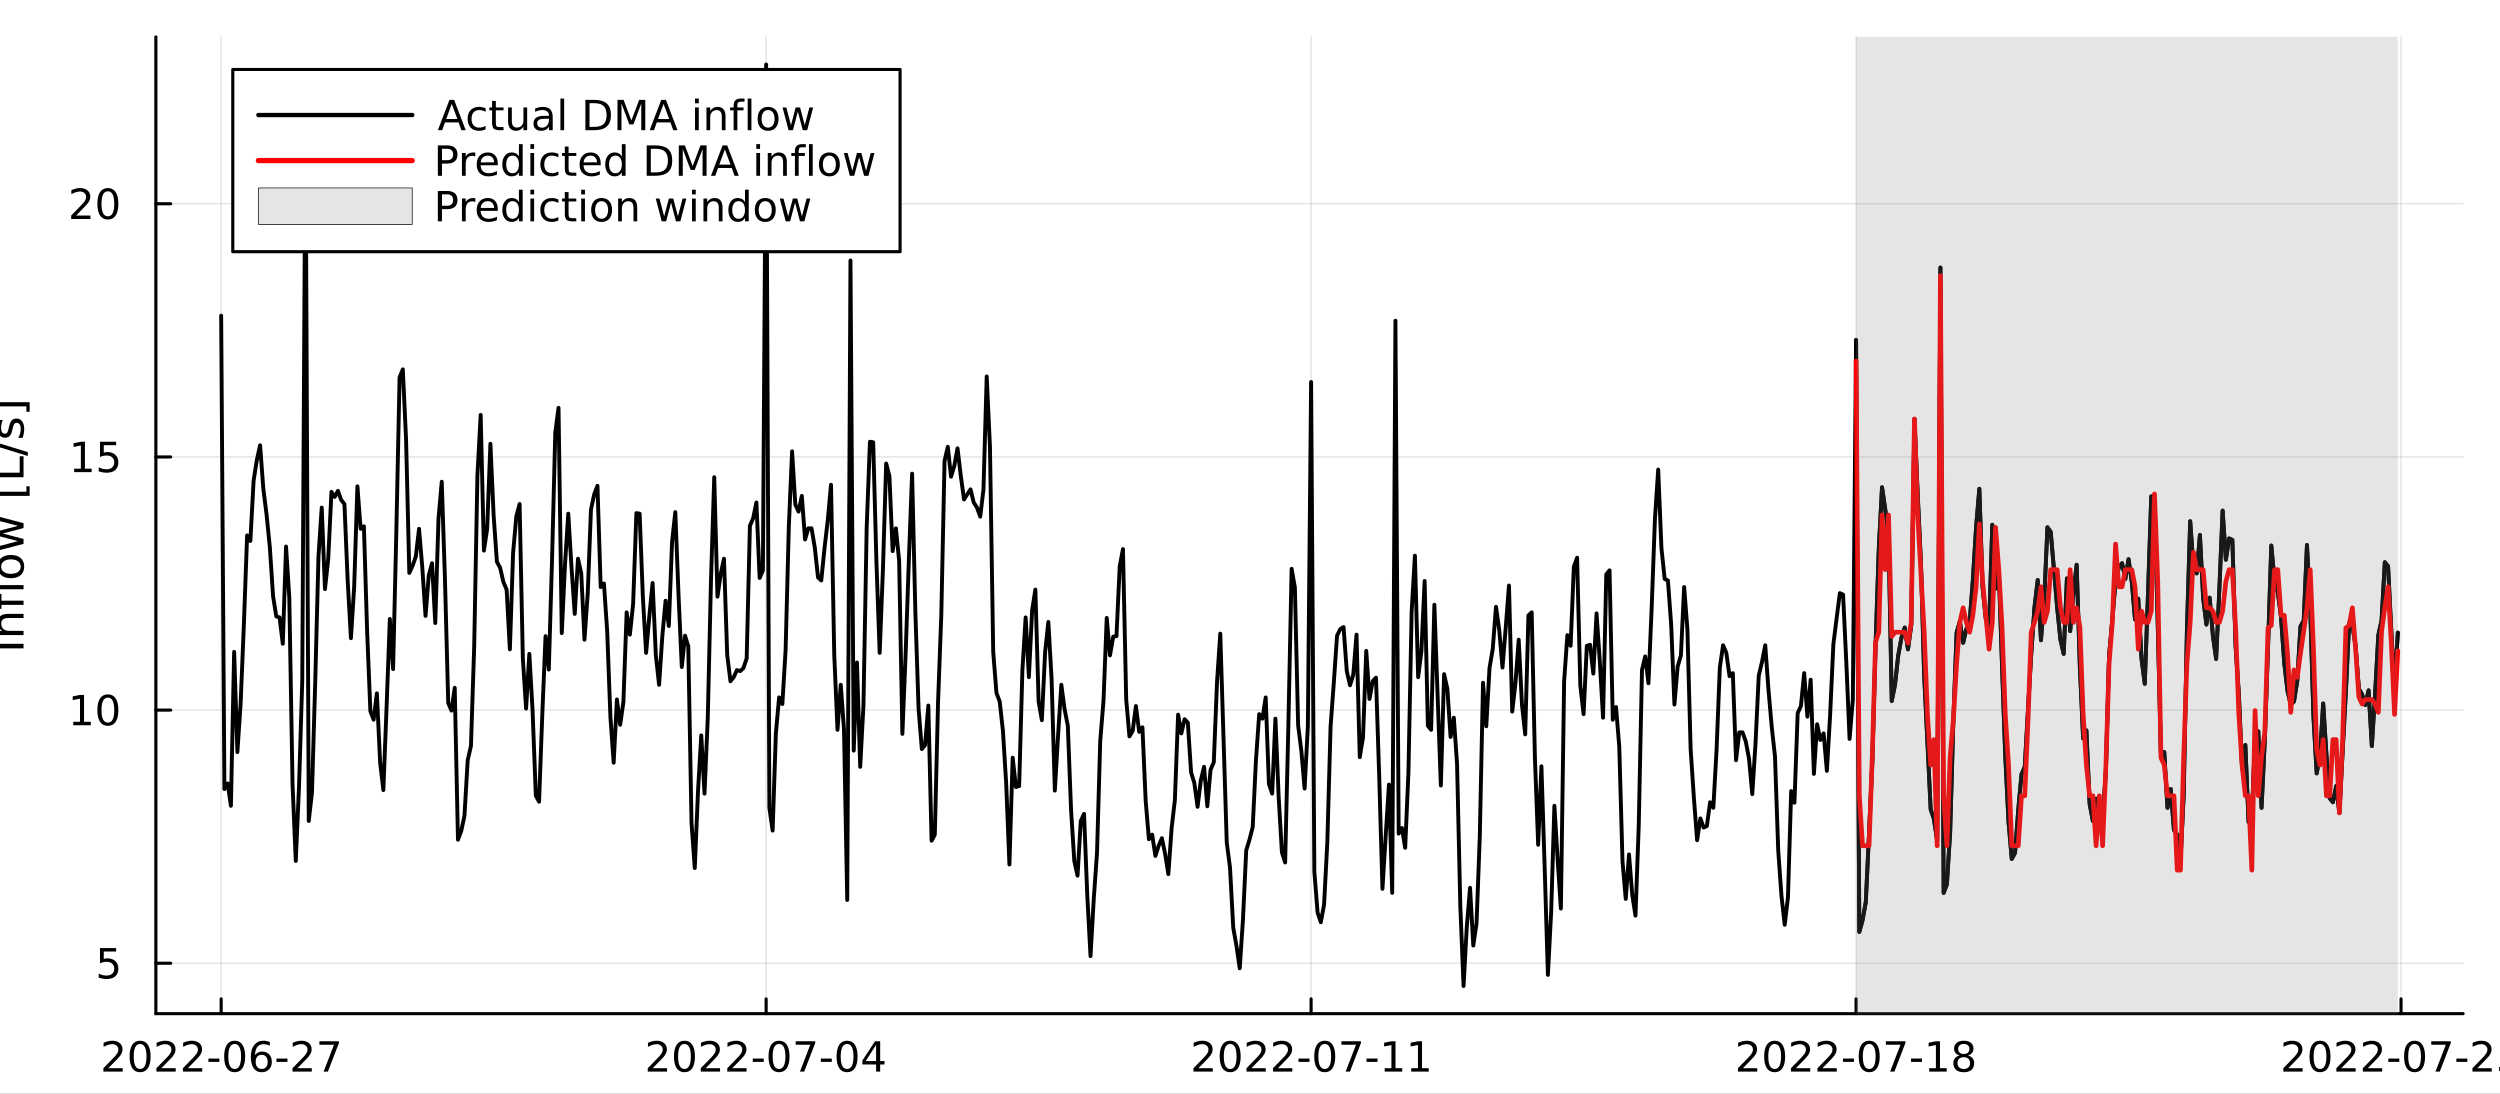 <svg xmlns="http://www.w3.org/2000/svg" xmlns:xlink="http://www.w3.org/1999/xlink" width="800" height="350" viewBox="0 0 3200 1400">
<rect x="0" y="0" width="3200" height="1400" fill="#333333" stroke="none"/>
<defs>
  <clipPath id="clip170">
    <rect x="0" y="0" width="3200" height="1400"></rect>
  </clipPath>
</defs>
<path clip-path="url(#clip170)" d="M0 1400 L3200 1400 L3200 0 L0 0  Z" fill="#ffffff" fill-rule="evenodd" fill-opacity="1"></path>
<defs>
  <clipPath id="clip171">
    <rect x="640" y="0" width="2241" height="1400"></rect>
  </clipPath>
</defs>
<path clip-path="url(#clip170)" d="M199.507 1297.49 L3152.76 1297.49 L3152.76 47.244 L199.507 47.244  Z" fill="#ffffff" fill-rule="evenodd" fill-opacity="1"></path>
<defs>
  <clipPath id="clip172">
    <rect x="199" y="47" width="2954" height="1251"></rect>
  </clipPath>
</defs>
<polyline clip-path="url(#clip172)" style="stroke:#000000; stroke-linecap:round; stroke-linejoin:round; stroke-width:2; stroke-opacity:0.1; fill:none" points="283.089,1297.49 283.089,47.244 "></polyline>
<polyline clip-path="url(#clip172)" style="stroke:#000000; stroke-linecap:round; stroke-linejoin:round; stroke-width:2; stroke-opacity:0.1; fill:none" points="980.648,1297.49 980.648,47.244 "></polyline>
<polyline clip-path="url(#clip172)" style="stroke:#000000; stroke-linecap:round; stroke-linejoin:round; stroke-width:2; stroke-opacity:0.1; fill:none" points="1678.21,1297.49 1678.21,47.244 "></polyline>
<polyline clip-path="url(#clip172)" style="stroke:#000000; stroke-linecap:round; stroke-linejoin:round; stroke-width:2; stroke-opacity:0.1; fill:none" points="2375.77,1297.49 2375.77,47.244 "></polyline>
<polyline clip-path="url(#clip172)" style="stroke:#000000; stroke-linecap:round; stroke-linejoin:round; stroke-width:2; stroke-opacity:0.1; fill:none" points="3073.33,1297.49 3073.33,47.244 "></polyline>
<polyline clip-path="url(#clip170)" style="stroke:#000000; stroke-linecap:round; stroke-linejoin:round; stroke-width:4; stroke-opacity:1; fill:none" points="199.507,1297.49 3152.76,1297.49 "></polyline>
<polyline clip-path="url(#clip170)" style="stroke:#000000; stroke-linecap:round; stroke-linejoin:round; stroke-width:4; stroke-opacity:1; fill:none" points="283.089,1297.49 283.089,1278.6 "></polyline>
<polyline clip-path="url(#clip170)" style="stroke:#000000; stroke-linecap:round; stroke-linejoin:round; stroke-width:4; stroke-opacity:1; fill:none" points="980.648,1297.49 980.648,1278.6 "></polyline>
<polyline clip-path="url(#clip170)" style="stroke:#000000; stroke-linecap:round; stroke-linejoin:round; stroke-width:4; stroke-opacity:1; fill:none" points="1678.21,1297.49 1678.21,1278.6 "></polyline>
<polyline clip-path="url(#clip170)" style="stroke:#000000; stroke-linecap:round; stroke-linejoin:round; stroke-width:4; stroke-opacity:1; fill:none" points="2375.77,1297.49 2375.77,1278.6 "></polyline>
<polyline clip-path="url(#clip170)" style="stroke:#000000; stroke-linecap:round; stroke-linejoin:round; stroke-width:4; stroke-opacity:1; fill:none" points="3073.33,1297.49 3073.33,1278.6 "></polyline>
<path clip-path="url(#clip170)" d="M138.676 1367.27 L157.035 1367.27 L157.035 1371.69 L132.348 1371.69 L132.348 1367.27 Q135.342 1364.17 140.499 1358.96 Q145.681 1353.72 147.009 1352.21 Q149.535 1349.38 150.525 1347.42 Q151.54 1345.44 151.54 1343.54 Q151.54 1340.44 149.353 1338.49 Q147.191 1336.54 143.702 1336.54 Q141.228 1336.54 138.467 1337.4 Q135.733 1338.26 132.608 1340 L132.608 1334.69 Q135.785 1333.41 138.546 1332.76 Q141.306 1332.11 143.598 1332.11 Q149.639 1332.11 153.233 1335.13 Q156.827 1338.15 156.827 1343.2 Q156.827 1345.6 155.915 1347.76 Q155.03 1349.9 152.66 1352.81 Q152.009 1353.57 148.519 1357.19 Q145.03 1360.78 138.676 1367.27 Z" fill="#000000" fill-rule="nonzero" fill-opacity="1"></path><path clip-path="url(#clip170)" d="M179.327 1336.28 Q175.264 1336.28 173.207 1340.29 Q171.176 1344.27 171.176 1352.29 Q171.176 1360.29 173.207 1364.3 Q175.264 1368.28 179.327 1368.28 Q183.415 1368.28 185.446 1364.3 Q187.504 1360.29 187.504 1352.29 Q187.504 1344.27 185.446 1340.29 Q183.415 1336.28 179.327 1336.28 M179.327 1332.11 Q185.863 1332.11 189.3 1337.29 Q192.764 1342.45 192.764 1352.29 Q192.764 1362.11 189.3 1367.29 Q185.863 1372.45 179.327 1372.45 Q172.79 1372.45 169.327 1367.29 Q165.889 1362.11 165.889 1352.29 Q165.889 1342.45 169.327 1337.29 Q172.79 1332.11 179.327 1332.11 Z" fill="#000000" fill-rule="nonzero" fill-opacity="1"></path><path clip-path="url(#clip170)" d="M206.54 1367.27 L224.899 1367.27 L224.899 1371.69 L200.212 1371.69 L200.212 1367.27 Q203.207 1364.17 208.363 1358.96 Q213.545 1353.72 214.873 1352.21 Q217.399 1349.38 218.389 1347.42 Q219.404 1345.44 219.404 1343.54 Q219.404 1340.44 217.217 1338.49 Q215.056 1336.54 211.566 1336.54 Q209.092 1336.54 206.332 1337.4 Q203.597 1338.26 200.472 1340 L200.472 1334.69 Q203.649 1333.41 206.41 1332.76 Q209.17 1332.11 211.462 1332.11 Q217.503 1332.11 221.097 1335.13 Q224.691 1338.15 224.691 1343.2 Q224.691 1345.6 223.779 1347.76 Q222.894 1349.9 220.524 1352.81 Q219.873 1353.57 216.384 1357.19 Q212.894 1360.78 206.54 1367.27 Z" fill="#000000" fill-rule="nonzero" fill-opacity="1"></path><path clip-path="url(#clip170)" d="M240.472 1367.27 L258.831 1367.27 L258.831 1371.69 L234.144 1371.69 L234.144 1367.27 Q237.139 1364.17 242.295 1358.96 Q247.477 1353.72 248.805 1352.21 Q251.331 1349.38 252.321 1347.42 Q253.337 1345.44 253.337 1343.54 Q253.337 1340.44 251.149 1338.49 Q248.988 1336.54 245.498 1336.54 Q243.024 1336.54 240.264 1337.4 Q237.529 1338.26 234.404 1340 L234.404 1334.69 Q237.581 1333.41 240.342 1332.76 Q243.102 1332.11 245.394 1332.11 Q251.436 1332.11 255.029 1335.13 Q258.623 1338.15 258.623 1343.2 Q258.623 1345.6 257.712 1347.76 Q256.826 1349.9 254.456 1352.81 Q253.805 1353.57 250.316 1357.19 Q246.826 1360.78 240.472 1367.27 Z" fill="#000000" fill-rule="nonzero" fill-opacity="1"></path><path clip-path="url(#clip170)" d="M266.774 1354.95 L280.81 1354.95 L280.81 1359.22 L266.774 1359.22 L266.774 1354.95 Z" fill="#000000" fill-rule="nonzero" fill-opacity="1"></path><path clip-path="url(#clip170)" d="M300.368 1336.28 Q296.305 1336.28 294.248 1340.29 Q292.217 1344.27 292.217 1352.29 Q292.217 1360.29 294.248 1364.3 Q296.305 1368.28 300.368 1368.28 Q304.456 1368.28 306.487 1364.3 Q308.545 1360.29 308.545 1352.29 Q308.545 1344.27 306.487 1340.29 Q304.456 1336.28 300.368 1336.28 M300.368 1332.11 Q306.904 1332.11 310.341 1337.29 Q313.805 1342.45 313.805 1352.29 Q313.805 1362.11 310.341 1367.29 Q306.904 1372.45 300.368 1372.45 Q293.831 1372.45 290.368 1367.29 Q286.93 1362.11 286.93 1352.29 Q286.93 1342.45 290.368 1337.29 Q293.831 1332.11 300.368 1332.11 Z" fill="#000000" fill-rule="nonzero" fill-opacity="1"></path><path clip-path="url(#clip170)" d="M334.951 1350.16 Q331.409 1350.16 329.326 1352.58 Q327.268 1355 327.268 1359.22 Q327.268 1363.41 329.326 1365.86 Q331.409 1368.28 334.951 1368.28 Q338.492 1368.28 340.55 1365.86 Q342.633 1363.41 342.633 1359.22 Q342.633 1355 340.55 1352.58 Q338.492 1350.16 334.951 1350.16 M345.393 1333.67 L345.393 1338.46 Q343.414 1337.53 341.383 1337.03 Q339.378 1336.54 337.399 1336.54 Q332.19 1336.54 329.43 1340.05 Q326.696 1343.57 326.305 1350.68 Q327.841 1348.41 330.159 1347.21 Q332.477 1345.99 335.263 1345.99 Q341.123 1345.99 344.508 1349.56 Q347.919 1353.1 347.919 1359.22 Q347.919 1365.21 344.378 1368.83 Q340.836 1372.45 334.951 1372.45 Q328.206 1372.45 324.638 1367.29 Q321.071 1362.11 321.071 1352.29 Q321.071 1343.07 325.446 1337.6 Q329.821 1332.11 337.19 1332.11 Q339.169 1332.11 341.175 1332.5 Q343.206 1332.89 345.393 1333.67 Z" fill="#000000" fill-rule="nonzero" fill-opacity="1"></path><path clip-path="url(#clip170)" d="M353.883 1354.95 L367.919 1354.95 L367.919 1359.22 L353.883 1359.22 L353.883 1354.95 Z" fill="#000000" fill-rule="nonzero" fill-opacity="1"></path><path clip-path="url(#clip170)" d="M380.758 1367.27 L399.117 1367.27 L399.117 1371.69 L374.43 1371.69 L374.43 1367.27 Q377.424 1364.17 382.581 1358.96 Q387.763 1353.72 389.091 1352.21 Q391.617 1349.38 392.607 1347.42 Q393.622 1345.44 393.622 1343.54 Q393.622 1340.44 391.435 1338.49 Q389.273 1336.54 385.784 1336.54 Q383.31 1336.54 380.549 1337.4 Q377.815 1338.26 374.69 1340 L374.69 1334.69 Q377.867 1333.41 380.628 1332.76 Q383.388 1332.11 385.68 1332.11 Q391.721 1332.11 395.315 1335.13 Q398.909 1338.15 398.909 1343.2 Q398.909 1345.6 397.997 1347.76 Q397.112 1349.9 394.742 1352.81 Q394.091 1353.57 390.601 1357.19 Q387.112 1360.78 380.758 1367.27 Z" fill="#000000" fill-rule="nonzero" fill-opacity="1"></path><path clip-path="url(#clip170)" d="M408.831 1332.81 L433.83 1332.81 L433.83 1335.05 L419.716 1371.69 L414.221 1371.69 L427.502 1337.24 L408.831 1337.24 L408.831 1332.81 Z" fill="#000000" fill-rule="nonzero" fill-opacity="1"></path><path clip-path="url(#clip170)" d="M835.454 1367.27 L853.813 1367.27 L853.813 1371.69 L829.126 1371.69 L829.126 1367.27 Q832.12 1364.17 837.277 1358.96 Q842.459 1353.72 843.787 1352.21 Q846.313 1349.38 847.303 1347.42 Q848.318 1345.44 848.318 1343.54 Q848.318 1340.44 846.131 1338.49 Q843.969 1336.54 840.48 1336.54 Q838.006 1336.54 835.245 1337.4 Q832.511 1338.26 829.386 1340 L829.386 1334.69 Q832.563 1333.41 835.323 1332.76 Q838.084 1332.11 840.375 1332.11 Q846.417 1332.11 850.011 1335.13 Q853.605 1338.15 853.605 1343.2 Q853.605 1345.6 852.693 1347.76 Q851.808 1349.9 849.438 1352.81 Q848.787 1353.57 845.297 1357.19 Q841.808 1360.78 835.454 1367.27 Z" fill="#000000" fill-rule="nonzero" fill-opacity="1"></path><path clip-path="url(#clip170)" d="M876.104 1336.28 Q872.042 1336.28 869.985 1340.29 Q867.953 1344.27 867.953 1352.29 Q867.953 1360.29 869.985 1364.3 Q872.042 1368.28 876.104 1368.28 Q880.193 1368.28 882.224 1364.3 Q884.281 1360.29 884.281 1352.29 Q884.281 1344.27 882.224 1340.29 Q880.193 1336.28 876.104 1336.28 M876.104 1332.11 Q882.641 1332.11 886.078 1337.29 Q889.542 1342.45 889.542 1352.29 Q889.542 1362.11 886.078 1367.29 Q882.641 1372.45 876.104 1372.45 Q869.568 1372.45 866.104 1367.29 Q862.667 1362.11 862.667 1352.29 Q862.667 1342.45 866.104 1337.29 Q869.568 1332.11 876.104 1332.11 Z" fill="#000000" fill-rule="nonzero" fill-opacity="1"></path><path clip-path="url(#clip170)" d="M903.318 1367.27 L921.677 1367.27 L921.677 1371.69 L896.99 1371.69 L896.99 1367.27 Q899.985 1364.17 905.141 1358.96 Q910.323 1353.72 911.651 1352.21 Q914.177 1349.38 915.167 1347.42 Q916.182 1345.44 916.182 1343.54 Q916.182 1340.44 913.995 1338.49 Q911.833 1336.54 908.344 1336.54 Q905.87 1336.54 903.11 1337.4 Q900.375 1338.26 897.25 1340 L897.25 1334.69 Q900.427 1333.41 903.188 1332.76 Q905.948 1332.11 908.24 1332.11 Q914.281 1332.11 917.875 1335.13 Q921.469 1338.15 921.469 1343.2 Q921.469 1345.6 920.557 1347.76 Q919.672 1349.9 917.302 1352.81 Q916.651 1353.57 913.162 1357.19 Q909.672 1360.78 903.318 1367.27 Z" fill="#000000" fill-rule="nonzero" fill-opacity="1"></path><path clip-path="url(#clip170)" d="M937.25 1367.27 L955.609 1367.27 L955.609 1371.69 L930.922 1371.69 L930.922 1367.27 Q933.917 1364.17 939.073 1358.96 Q944.255 1353.72 945.583 1352.21 Q948.109 1349.38 949.099 1347.42 Q950.114 1345.44 950.114 1343.54 Q950.114 1340.44 947.927 1338.49 Q945.766 1336.54 942.276 1336.54 Q939.802 1336.54 937.042 1337.4 Q934.307 1338.26 931.182 1340 L931.182 1334.69 Q934.359 1333.41 937.12 1332.76 Q939.88 1332.11 942.172 1332.11 Q948.213 1332.11 951.807 1335.13 Q955.401 1338.15 955.401 1343.2 Q955.401 1345.6 954.489 1347.76 Q953.604 1349.9 951.234 1352.81 Q950.583 1353.57 947.094 1357.19 Q943.604 1360.78 937.25 1367.27 Z" fill="#000000" fill-rule="nonzero" fill-opacity="1"></path><path clip-path="url(#clip170)" d="M963.552 1354.95 L977.588 1354.95 L977.588 1359.22 L963.552 1359.22 L963.552 1354.95 Z" fill="#000000" fill-rule="nonzero" fill-opacity="1"></path><path clip-path="url(#clip170)" d="M997.145 1336.28 Q993.083 1336.28 991.026 1340.29 Q988.994 1344.27 988.994 1352.29 Q988.994 1360.29 991.026 1364.3 Q993.083 1368.28 997.145 1368.28 Q1001.23 1368.28 1003.27 1364.3 Q1005.32 1360.29 1005.32 1352.29 Q1005.32 1344.27 1003.27 1340.29 Q1001.23 1336.28 997.145 1336.28 M997.145 1332.11 Q1003.68 1332.11 1007.12 1337.29 Q1010.58 1342.45 1010.58 1352.29 Q1010.58 1362.11 1007.12 1367.29 Q1003.68 1372.45 997.145 1372.45 Q990.609 1372.45 987.146 1367.29 Q983.708 1362.11 983.708 1352.29 Q983.708 1342.45 987.146 1337.29 Q990.609 1332.11 997.145 1332.11 Z" fill="#000000" fill-rule="nonzero" fill-opacity="1"></path><path clip-path="url(#clip170)" d="M1018.5 1332.81 L1043.5 1332.81 L1043.5 1335.05 L1029.38 1371.69 L1023.89 1371.69 L1037.17 1337.24 L1018.5 1337.24 L1018.5 1332.81 Z" fill="#000000" fill-rule="nonzero" fill-opacity="1"></path><path clip-path="url(#clip170)" d="M1050.66 1354.95 L1064.7 1354.95 L1064.7 1359.22 L1050.66 1359.22 L1050.66 1354.95 Z" fill="#000000" fill-rule="nonzero" fill-opacity="1"></path><path clip-path="url(#clip170)" d="M1084.25 1336.28 Q1080.19 1336.28 1078.13 1340.29 Q1076.1 1344.27 1076.1 1352.29 Q1076.1 1360.29 1078.13 1364.3 Q1080.19 1368.28 1084.25 1368.28 Q1088.34 1368.28 1090.37 1364.3 Q1092.43 1360.29 1092.43 1352.29 Q1092.43 1344.27 1090.37 1340.29 Q1088.34 1336.28 1084.25 1336.28 M1084.25 1332.11 Q1090.79 1332.11 1094.23 1337.29 Q1097.69 1342.45 1097.69 1352.29 Q1097.69 1362.11 1094.23 1367.29 Q1090.79 1372.45 1084.25 1372.45 Q1077.72 1372.45 1074.25 1367.29 Q1070.82 1362.11 1070.82 1352.29 Q1070.82 1342.45 1074.25 1337.29 Q1077.72 1332.11 1084.25 1332.11 Z" fill="#000000" fill-rule="nonzero" fill-opacity="1"></path><path clip-path="url(#clip170)" d="M1121.39 1337.4 L1108.11 1358.15 L1121.39 1358.15 L1121.39 1337.4 M1120.01 1332.81 L1126.62 1332.81 L1126.62 1358.15 L1132.17 1358.15 L1132.17 1362.53 L1126.62 1362.53 L1126.62 1371.69 L1121.39 1371.69 L1121.39 1362.53 L1103.84 1362.53 L1103.84 1357.45 L1120.01 1332.81 Z" fill="#000000" fill-rule="nonzero" fill-opacity="1"></path><path clip-path="url(#clip170)" d="M1533.98 1367.27 L1552.34 1367.27 L1552.34 1371.69 L1527.65 1371.69 L1527.65 1367.27 Q1530.64 1364.17 1535.8 1358.96 Q1540.98 1353.72 1542.31 1352.21 Q1544.84 1349.38 1545.83 1347.42 Q1546.84 1345.44 1546.84 1343.54 Q1546.84 1340.44 1544.65 1338.49 Q1542.49 1336.54 1539 1336.54 Q1536.53 1336.54 1533.77 1337.4 Q1531.03 1338.26 1527.91 1340 L1527.91 1334.69 Q1531.09 1333.41 1533.85 1332.76 Q1536.61 1332.11 1538.9 1332.11 Q1544.94 1332.11 1548.53 1335.13 Q1552.13 1338.15 1552.13 1343.2 Q1552.13 1345.6 1551.22 1347.76 Q1550.33 1349.9 1547.96 1352.81 Q1547.31 1353.57 1543.82 1357.19 Q1540.33 1360.78 1533.98 1367.27 Z" fill="#000000" fill-rule="nonzero" fill-opacity="1"></path><path clip-path="url(#clip170)" d="M1574.63 1336.28 Q1570.56 1336.28 1568.51 1340.29 Q1566.48 1344.27 1566.48 1352.29 Q1566.48 1360.29 1568.51 1364.3 Q1570.56 1368.28 1574.63 1368.28 Q1578.72 1368.28 1580.75 1364.3 Q1582.8 1360.29 1582.8 1352.29 Q1582.8 1344.27 1580.75 1340.29 Q1578.72 1336.28 1574.63 1336.28 M1574.63 1332.11 Q1581.16 1332.11 1584.6 1337.29 Q1588.06 1342.45 1588.06 1352.29 Q1588.06 1362.11 1584.6 1367.29 Q1581.16 1372.45 1574.63 1372.45 Q1568.09 1372.45 1564.63 1367.29 Q1561.19 1362.11 1561.19 1352.29 Q1561.19 1342.45 1564.63 1337.29 Q1568.09 1332.11 1574.63 1332.11 Z" fill="#000000" fill-rule="nonzero" fill-opacity="1"></path><path clip-path="url(#clip170)" d="M1601.84 1367.27 L1620.2 1367.27 L1620.2 1371.69 L1595.51 1371.69 L1595.51 1367.27 Q1598.51 1364.17 1603.66 1358.96 Q1608.85 1353.72 1610.17 1352.21 Q1612.7 1349.38 1613.69 1347.42 Q1614.71 1345.44 1614.71 1343.54 Q1614.71 1340.44 1612.52 1338.49 Q1610.36 1336.54 1606.87 1336.54 Q1604.39 1336.54 1601.63 1337.4 Q1598.9 1338.26 1595.77 1340 L1595.77 1334.69 Q1598.95 1333.41 1601.71 1332.76 Q1604.47 1332.11 1606.76 1332.11 Q1612.8 1332.11 1616.4 1335.13 Q1619.99 1338.15 1619.99 1343.2 Q1619.99 1345.6 1619.08 1347.76 Q1618.19 1349.9 1615.82 1352.81 Q1615.17 1353.57 1611.68 1357.19 Q1608.19 1360.78 1601.84 1367.27 Z" fill="#000000" fill-rule="nonzero" fill-opacity="1"></path><path clip-path="url(#clip170)" d="M1635.77 1367.27 L1654.13 1367.27 L1654.13 1371.69 L1629.44 1371.69 L1629.44 1367.27 Q1632.44 1364.17 1637.6 1358.96 Q1642.78 1353.72 1644.11 1352.21 Q1646.63 1349.38 1647.62 1347.42 Q1648.64 1345.44 1648.64 1343.54 Q1648.64 1340.44 1646.45 1338.49 Q1644.29 1336.54 1640.8 1336.54 Q1638.32 1336.54 1635.56 1337.4 Q1632.83 1338.26 1629.7 1340 L1629.7 1334.69 Q1632.88 1333.41 1635.64 1332.76 Q1638.4 1332.11 1640.69 1332.11 Q1646.74 1332.11 1650.33 1335.13 Q1653.92 1338.15 1653.92 1343.2 Q1653.92 1345.6 1653.01 1347.76 Q1652.13 1349.9 1649.76 1352.81 Q1649.11 1353.57 1645.62 1357.19 Q1642.13 1360.78 1635.77 1367.27 Z" fill="#000000" fill-rule="nonzero" fill-opacity="1"></path><path clip-path="url(#clip170)" d="M1662.07 1354.95 L1676.11 1354.95 L1676.11 1359.22 L1662.07 1359.22 L1662.07 1354.95 Z" fill="#000000" fill-rule="nonzero" fill-opacity="1"></path><path clip-path="url(#clip170)" d="M1695.67 1336.28 Q1691.61 1336.28 1689.55 1340.29 Q1687.52 1344.27 1687.52 1352.29 Q1687.52 1360.29 1689.55 1364.3 Q1691.61 1368.28 1695.67 1368.28 Q1699.76 1368.28 1701.79 1364.3 Q1703.85 1360.29 1703.85 1352.29 Q1703.85 1344.27 1701.79 1340.29 Q1699.76 1336.28 1695.67 1336.28 M1695.67 1332.11 Q1702.2 1332.11 1705.64 1337.29 Q1709.11 1342.45 1709.11 1352.29 Q1709.11 1362.11 1705.64 1367.29 Q1702.2 1372.45 1695.67 1372.45 Q1689.13 1372.45 1685.67 1367.29 Q1682.23 1362.11 1682.23 1352.29 Q1682.23 1342.45 1685.67 1337.29 Q1689.13 1332.11 1695.67 1332.11 Z" fill="#000000" fill-rule="nonzero" fill-opacity="1"></path><path clip-path="url(#clip170)" d="M1717.02 1332.81 L1742.02 1332.81 L1742.02 1335.05 L1727.91 1371.69 L1722.41 1371.69 L1735.69 1337.24 L1717.02 1337.24 L1717.02 1332.81 Z" fill="#000000" fill-rule="nonzero" fill-opacity="1"></path><path clip-path="url(#clip170)" d="M1749.18 1354.95 L1763.22 1354.95 L1763.22 1359.22 L1749.18 1359.22 L1749.18 1354.95 Z" fill="#000000" fill-rule="nonzero" fill-opacity="1"></path><path clip-path="url(#clip170)" d="M1772.44 1367.27 L1781.03 1367.27 L1781.03 1337.6 L1771.68 1339.48 L1771.68 1334.69 L1780.98 1332.81 L1786.24 1332.81 L1786.24 1367.27 L1794.83 1367.27 L1794.83 1371.69 L1772.44 1371.69 L1772.44 1367.27 Z" fill="#000000" fill-rule="nonzero" fill-opacity="1"></path><path clip-path="url(#clip170)" d="M1806.37 1367.27 L1814.96 1367.27 L1814.96 1337.6 L1805.62 1339.48 L1805.62 1334.69 L1814.91 1332.81 L1820.17 1332.81 L1820.17 1367.27 L1828.77 1367.27 L1828.77 1371.69 L1806.37 1371.69 L1806.37 1367.27 Z" fill="#000000" fill-rule="nonzero" fill-opacity="1"></path><path clip-path="url(#clip170)" d="M2230.9 1367.27 L2249.26 1367.27 L2249.26 1371.69 L2224.57 1371.69 L2224.57 1367.27 Q2227.56 1364.17 2232.72 1358.96 Q2237.9 1353.72 2239.23 1352.21 Q2241.76 1349.38 2242.75 1347.42 Q2243.76 1345.44 2243.76 1343.54 Q2243.76 1340.44 2241.57 1338.49 Q2239.41 1336.54 2235.92 1336.54 Q2233.45 1336.54 2230.69 1337.4 Q2227.95 1338.26 2224.83 1340 L2224.83 1334.69 Q2228.01 1333.41 2230.77 1332.76 Q2233.53 1332.11 2235.82 1332.11 Q2241.86 1332.11 2245.45 1335.13 Q2249.05 1338.15 2249.05 1343.2 Q2249.05 1345.6 2248.14 1347.76 Q2247.25 1349.9 2244.88 1352.81 Q2244.23 1353.57 2240.74 1357.19 Q2237.25 1360.78 2230.9 1367.27 Z" fill="#000000" fill-rule="nonzero" fill-opacity="1"></path><path clip-path="url(#clip170)" d="M2271.55 1336.28 Q2267.49 1336.28 2265.43 1340.29 Q2263.4 1344.27 2263.4 1352.29 Q2263.4 1360.29 2265.43 1364.3 Q2267.49 1368.28 2271.55 1368.28 Q2275.64 1368.28 2277.67 1364.3 Q2279.73 1360.29 2279.73 1352.29 Q2279.73 1344.27 2277.67 1340.29 Q2275.64 1336.28 2271.55 1336.28 M2271.55 1332.11 Q2278.08 1332.11 2281.52 1337.29 Q2284.99 1342.45 2284.99 1352.29 Q2284.99 1362.11 2281.52 1367.29 Q2278.08 1372.45 2271.55 1372.45 Q2265.01 1372.45 2261.55 1367.29 Q2258.11 1362.11 2258.11 1352.29 Q2258.11 1342.45 2261.55 1337.29 Q2265.01 1332.11 2271.55 1332.11 Z" fill="#000000" fill-rule="nonzero" fill-opacity="1"></path><path clip-path="url(#clip170)" d="M2298.76 1367.27 L2317.12 1367.27 L2317.12 1371.69 L2292.43 1371.69 L2292.43 1367.27 Q2295.43 1364.17 2300.58 1358.96 Q2305.77 1353.72 2307.09 1352.21 Q2309.62 1349.38 2310.61 1347.42 Q2311.63 1345.44 2311.63 1343.54 Q2311.63 1340.44 2309.44 1338.49 Q2307.28 1336.54 2303.79 1336.54 Q2301.31 1336.54 2298.55 1337.4 Q2295.82 1338.26 2292.69 1340 L2292.69 1334.69 Q2295.87 1333.41 2298.63 1332.76 Q2301.39 1332.11 2303.68 1332.11 Q2309.73 1332.11 2313.32 1335.13 Q2316.91 1338.15 2316.91 1343.2 Q2316.91 1345.6 2316 1347.76 Q2315.12 1349.9 2312.75 1352.81 Q2312.09 1353.57 2308.61 1357.19 Q2305.12 1360.78 2298.76 1367.27 Z" fill="#000000" fill-rule="nonzero" fill-opacity="1"></path><path clip-path="url(#clip170)" d="M2332.69 1367.27 L2351.05 1367.27 L2351.05 1371.69 L2326.37 1371.69 L2326.37 1367.27 Q2329.36 1364.17 2334.52 1358.96 Q2339.7 1353.72 2341.03 1352.21 Q2343.55 1349.38 2344.54 1347.42 Q2345.56 1345.44 2345.56 1343.54 Q2345.56 1340.44 2343.37 1338.49 Q2341.21 1336.54 2337.72 1336.54 Q2335.25 1336.54 2332.49 1337.4 Q2329.75 1338.26 2326.63 1340 L2326.63 1334.69 Q2329.8 1333.41 2332.56 1332.76 Q2335.32 1332.11 2337.62 1332.11 Q2343.66 1332.11 2347.25 1335.13 Q2350.84 1338.15 2350.84 1343.2 Q2350.84 1345.6 2349.93 1347.76 Q2349.05 1349.9 2346.68 1352.81 Q2346.03 1353.57 2342.54 1357.19 Q2339.05 1360.78 2332.69 1367.27 Z" fill="#000000" fill-rule="nonzero" fill-opacity="1"></path><path clip-path="url(#clip170)" d="M2359 1354.95 L2373.03 1354.95 L2373.03 1359.22 L2359 1359.22 L2359 1354.95 Z" fill="#000000" fill-rule="nonzero" fill-opacity="1"></path><path clip-path="url(#clip170)" d="M2392.59 1336.28 Q2388.53 1336.28 2386.47 1340.29 Q2384.44 1344.27 2384.44 1352.29 Q2384.44 1360.29 2386.47 1364.3 Q2388.53 1368.28 2392.59 1368.28 Q2396.68 1368.28 2398.71 1364.3 Q2400.77 1360.29 2400.77 1352.29 Q2400.77 1344.27 2398.71 1340.29 Q2396.68 1336.28 2392.59 1336.28 M2392.59 1332.11 Q2399.13 1332.11 2402.56 1337.29 Q2406.03 1342.45 2406.03 1352.29 Q2406.03 1362.11 2402.56 1367.29 Q2399.13 1372.45 2392.59 1372.45 Q2386.05 1372.45 2382.59 1367.29 Q2379.15 1362.11 2379.15 1352.29 Q2379.15 1342.45 2382.59 1337.29 Q2386.05 1332.11 2392.59 1332.11 Z" fill="#000000" fill-rule="nonzero" fill-opacity="1"></path><path clip-path="url(#clip170)" d="M2413.94 1332.81 L2438.94 1332.81 L2438.94 1335.05 L2424.83 1371.69 L2419.33 1371.69 L2432.62 1337.24 L2413.94 1337.24 L2413.94 1332.81 Z" fill="#000000" fill-rule="nonzero" fill-opacity="1"></path><path clip-path="url(#clip170)" d="M2446.1 1354.95 L2460.14 1354.95 L2460.14 1359.22 L2446.1 1359.22 L2446.1 1354.95 Z" fill="#000000" fill-rule="nonzero" fill-opacity="1"></path><path clip-path="url(#clip170)" d="M2469.36 1367.27 L2477.95 1367.27 L2477.95 1337.6 L2468.6 1339.48 L2468.6 1334.69 L2477.9 1332.81 L2483.16 1332.81 L2483.16 1367.27 L2491.76 1367.27 L2491.76 1371.69 L2469.36 1371.69 L2469.36 1367.27 Z" fill="#000000" fill-rule="nonzero" fill-opacity="1"></path><path clip-path="url(#clip170)" d="M2513.63 1353.23 Q2509.88 1353.23 2507.72 1355.23 Q2505.58 1357.24 2505.58 1360.76 Q2505.58 1364.27 2507.72 1366.28 Q2509.88 1368.28 2513.63 1368.28 Q2517.38 1368.28 2519.54 1366.28 Q2521.7 1364.24 2521.7 1360.76 Q2521.7 1357.24 2519.54 1355.23 Q2517.41 1353.23 2513.63 1353.23 M2508.37 1350.99 Q2504.98 1350.16 2503.08 1347.84 Q2501.21 1345.52 2501.21 1342.19 Q2501.21 1337.53 2504.52 1334.82 Q2507.85 1332.11 2513.63 1332.11 Q2519.44 1332.11 2522.74 1334.82 Q2526.05 1337.53 2526.05 1342.19 Q2526.05 1345.52 2524.15 1347.84 Q2522.28 1350.16 2518.92 1350.99 Q2522.72 1351.88 2524.83 1354.45 Q2526.96 1357.03 2526.96 1360.76 Q2526.96 1366.41 2523.5 1369.43 Q2520.06 1372.45 2513.63 1372.45 Q2507.2 1372.45 2503.73 1369.43 Q2500.3 1366.41 2500.3 1360.76 Q2500.3 1357.03 2502.43 1354.45 Q2504.57 1351.88 2508.37 1350.99 M2506.44 1342.68 Q2506.44 1345.7 2508.32 1347.4 Q2510.22 1349.09 2513.63 1349.09 Q2517.02 1349.09 2518.92 1347.4 Q2520.84 1345.7 2520.84 1342.68 Q2520.84 1339.66 2518.92 1337.97 Q2517.02 1336.28 2513.63 1336.28 Q2510.22 1336.28 2508.32 1337.97 Q2506.44 1339.66 2506.44 1342.68 Z" fill="#000000" fill-rule="nonzero" fill-opacity="1"></path><path clip-path="url(#clip170)" d="M2928.96 1367.27 L2947.32 1367.27 L2947.32 1371.69 L2922.64 1371.69 L2922.64 1367.27 Q2925.63 1364.17 2930.79 1358.96 Q2935.97 1353.72 2937.3 1352.21 Q2939.82 1349.38 2940.81 1347.42 Q2941.83 1345.44 2941.83 1343.54 Q2941.83 1340.44 2939.64 1338.49 Q2937.48 1336.54 2933.99 1336.54 Q2931.52 1336.54 2928.76 1337.4 Q2926.02 1338.26 2922.9 1340 L2922.9 1334.69 Q2926.07 1333.41 2928.83 1332.76 Q2931.59 1332.11 2933.89 1332.11 Q2939.93 1332.11 2943.52 1335.13 Q2947.12 1338.15 2947.12 1343.2 Q2947.12 1345.6 2946.2 1347.76 Q2945.32 1349.9 2942.95 1352.81 Q2942.3 1353.57 2938.81 1357.19 Q2935.32 1360.78 2928.96 1367.27 Z" fill="#000000" fill-rule="nonzero" fill-opacity="1"></path><path clip-path="url(#clip170)" d="M2969.62 1336.28 Q2965.55 1336.28 2963.5 1340.29 Q2961.46 1344.27 2961.46 1352.29 Q2961.46 1360.29 2963.5 1364.3 Q2965.55 1368.28 2969.62 1368.28 Q2973.7 1368.28 2975.73 1364.3 Q2977.79 1360.29 2977.79 1352.29 Q2977.79 1344.27 2975.73 1340.29 Q2973.7 1336.28 2969.62 1336.28 M2969.62 1332.11 Q2976.15 1332.11 2979.59 1337.29 Q2983.05 1342.45 2983.05 1352.29 Q2983.05 1362.11 2979.59 1367.29 Q2976.15 1372.45 2969.62 1372.45 Q2963.08 1372.45 2959.62 1367.29 Q2956.18 1362.11 2956.18 1352.29 Q2956.18 1342.45 2959.62 1337.29 Q2963.08 1332.11 2969.62 1332.11 Z" fill="#000000" fill-rule="nonzero" fill-opacity="1"></path><path clip-path="url(#clip170)" d="M2996.83 1367.27 L3015.19 1367.27 L3015.19 1371.69 L2990.5 1371.69 L2990.5 1367.27 Q2993.5 1364.17 2998.65 1358.96 Q3003.83 1353.72 3005.16 1352.21 Q3007.69 1349.38 3008.68 1347.42 Q3009.69 1345.44 3009.69 1343.54 Q3009.69 1340.44 3007.51 1338.49 Q3005.34 1336.54 3001.85 1336.54 Q2999.38 1336.54 2996.62 1337.4 Q2993.89 1338.26 2990.76 1340 L2990.76 1334.69 Q2993.94 1333.41 2996.7 1332.76 Q2999.46 1332.11 3001.75 1332.11 Q3007.79 1332.11 3011.39 1335.13 Q3014.98 1338.15 3014.98 1343.2 Q3014.98 1345.6 3014.07 1347.76 Q3013.18 1349.9 3010.81 1352.81 Q3010.16 1353.57 3006.67 1357.19 Q3003.18 1360.78 2996.83 1367.27 Z" fill="#000000" fill-rule="nonzero" fill-opacity="1"></path><path clip-path="url(#clip170)" d="M3030.76 1367.27 L3049.12 1367.27 L3049.12 1371.69 L3024.43 1371.69 L3024.43 1367.27 Q3027.43 1364.17 3032.58 1358.96 Q3037.77 1353.72 3039.09 1352.21 Q3041.62 1349.38 3042.61 1347.42 Q3043.63 1345.44 3043.63 1343.54 Q3043.63 1340.44 3041.44 1338.49 Q3039.28 1336.54 3035.79 1336.54 Q3033.31 1336.54 3030.55 1337.4 Q3027.82 1338.26 3024.69 1340 L3024.69 1334.69 Q3027.87 1333.41 3030.63 1332.76 Q3033.39 1332.11 3035.68 1332.11 Q3041.72 1332.11 3045.32 1335.13 Q3048.91 1338.15 3048.91 1343.2 Q3048.91 1345.6 3048 1347.76 Q3047.11 1349.9 3044.74 1352.81 Q3044.09 1353.57 3040.6 1357.19 Q3037.11 1360.78 3030.76 1367.27 Z" fill="#000000" fill-rule="nonzero" fill-opacity="1"></path><path clip-path="url(#clip170)" d="M3057.06 1354.95 L3071.1 1354.95 L3071.1 1359.22 L3057.06 1359.22 L3057.06 1354.95 Z" fill="#000000" fill-rule="nonzero" fill-opacity="1"></path><path clip-path="url(#clip170)" d="M3090.66 1336.28 Q3086.59 1336.28 3084.54 1340.29 Q3082.51 1344.27 3082.51 1352.29 Q3082.51 1360.29 3084.54 1364.3 Q3086.59 1368.28 3090.66 1368.28 Q3094.74 1368.28 3096.78 1364.3 Q3098.83 1360.29 3098.83 1352.29 Q3098.83 1344.27 3096.78 1340.29 Q3094.74 1336.28 3090.66 1336.28 M3090.66 1332.11 Q3097.19 1332.11 3100.63 1337.29 Q3104.09 1342.45 3104.09 1352.29 Q3104.09 1362.11 3100.63 1367.29 Q3097.19 1372.45 3090.66 1372.45 Q3084.12 1372.45 3080.66 1367.29 Q3077.22 1362.11 3077.22 1352.29 Q3077.22 1342.45 3080.66 1337.29 Q3084.12 1332.11 3090.66 1332.11 Z" fill="#000000" fill-rule="nonzero" fill-opacity="1"></path><path clip-path="url(#clip170)" d="M3112.01 1332.81 L3137.01 1332.81 L3137.01 1335.05 L3122.9 1371.69 L3117.4 1371.69 L3130.68 1337.24 L3112.01 1337.24 L3112.01 1332.81 Z" fill="#000000" fill-rule="nonzero" fill-opacity="1"></path><path clip-path="url(#clip170)" d="M3144.17 1354.95 L3158.21 1354.95 L3158.21 1359.22 L3144.17 1359.22 L3144.17 1354.95 Z" fill="#000000" fill-rule="nonzero" fill-opacity="1"></path><path clip-path="url(#clip170)" d="M3171.05 1367.27 L3189.41 1367.27 L3189.41 1371.69 L3164.72 1371.69 L3164.72 1367.27 Q3167.71 1364.17 3172.87 1358.96 Q3178.05 1353.72 3179.38 1352.21 Q3181.91 1349.38 3182.9 1347.42 Q3183.91 1345.44 3183.91 1343.54 Q3183.91 1340.44 3181.72 1338.49 Q3179.56 1336.54 3176.07 1336.54 Q3173.6 1336.54 3170.84 1337.4 Q3168.1 1338.26 3164.98 1340 L3164.98 1334.69 Q3168.16 1333.41 3170.92 1332.76 Q3173.68 1332.11 3175.97 1332.11 Q3182.01 1332.11 3185.6 1335.13 Q3189.2 1338.15 3189.2 1343.2 Q3189.2 1345.6 3188.29 1347.76 Q3187.4 1349.9 3185.03 1352.81 Q3184.38 1353.57 3180.89 1357.19 Q3177.4 1360.78 3171.05 1367.27 Z" fill="#000000" fill-rule="nonzero" fill-opacity="1"></path><path clip-path="url(#clip170)" d="M3200.5 1332.81 L3221.15 1332.81 L3221.15 1337.24 L3205.32 1337.24 L3205.32 1346.77 Q3206.46 1346.38 3207.61 1346.2 Q3208.75 1345.99 3209.9 1345.99 Q3216.41 1345.99 3220.21 1349.56 Q3224.01 1353.13 3224.01 1359.22 Q3224.01 1365.49 3220.11 1368.98 Q3216.2 1372.45 3209.09 1372.45 Q3206.65 1372.45 3204.09 1372.03 Q3201.57 1371.61 3198.86 1370.78 L3198.86 1365.49 Q3201.2 1366.77 3203.7 1367.4 Q3206.2 1368.02 3208.99 1368.02 Q3213.49 1368.02 3216.12 1365.65 Q3218.75 1363.28 3218.75 1359.22 Q3218.75 1355.16 3216.12 1352.79 Q3213.49 1350.42 3208.99 1350.42 Q3206.88 1350.42 3204.77 1350.89 Q3202.69 1351.35 3200.5 1352.34 L3200.5 1332.81 Z" fill="#000000" fill-rule="nonzero" fill-opacity="1"></path><polyline clip-path="url(#clip172)" style="stroke:#000000; stroke-linecap:round; stroke-linejoin:round; stroke-width:2; stroke-opacity:0.1; fill:none" points="199.507,1232.95 3152.76,1232.95 "></polyline>
<polyline clip-path="url(#clip172)" style="stroke:#000000; stroke-linecap:round; stroke-linejoin:round; stroke-width:2; stroke-opacity:0.1; fill:none" points="199.507,908.913 3152.76,908.913 "></polyline>
<polyline clip-path="url(#clip172)" style="stroke:#000000; stroke-linecap:round; stroke-linejoin:round; stroke-width:2; stroke-opacity:0.1; fill:none" points="199.507,584.88 3152.76,584.88 "></polyline>
<polyline clip-path="url(#clip172)" style="stroke:#000000; stroke-linecap:round; stroke-linejoin:round; stroke-width:2; stroke-opacity:0.1; fill:none" points="199.507,260.847 3152.76,260.847 "></polyline>
<polyline clip-path="url(#clip170)" style="stroke:#000000; stroke-linecap:round; stroke-linejoin:round; stroke-width:4; stroke-opacity:1; fill:none" points="199.507,1297.49 199.507,47.244 "></polyline>
<polyline clip-path="url(#clip170)" style="stroke:#000000; stroke-linecap:round; stroke-linejoin:round; stroke-width:4; stroke-opacity:1; fill:none" points="199.507,1232.95 218.404,1232.95 "></polyline>
<polyline clip-path="url(#clip170)" style="stroke:#000000; stroke-linecap:round; stroke-linejoin:round; stroke-width:4; stroke-opacity:1; fill:none" points="199.507,908.913 218.404,908.913 "></polyline>
<polyline clip-path="url(#clip170)" style="stroke:#000000; stroke-linecap:round; stroke-linejoin:round; stroke-width:4; stroke-opacity:1; fill:none" points="199.507,584.88 218.404,584.88 "></polyline>
<polyline clip-path="url(#clip170)" style="stroke:#000000; stroke-linecap:round; stroke-linejoin:round; stroke-width:4; stroke-opacity:1; fill:none" points="199.507,260.847 218.404,260.847 "></polyline>
<path clip-path="url(#clip170)" d="M127.991 1213.51 L148.642 1213.51 L148.642 1217.93 L132.809 1217.93 L132.809 1227.46 Q133.955 1227.07 135.1 1226.89 Q136.246 1226.68 137.392 1226.68 Q143.902 1226.68 147.704 1230.25 Q151.507 1233.82 151.507 1239.91 Q151.507 1246.19 147.6 1249.68 Q143.694 1253.14 136.585 1253.14 Q134.137 1253.14 131.585 1252.72 Q129.059 1252.31 126.35 1251.47 L126.35 1246.19 Q128.694 1247.46 131.194 1248.09 Q133.694 1248.71 136.481 1248.71 Q140.986 1248.71 143.616 1246.34 Q146.246 1243.97 146.246 1239.91 Q146.246 1235.85 143.616 1233.48 Q140.986 1231.11 136.481 1231.11 Q134.371 1231.11 132.262 1231.58 Q130.178 1232.05 127.991 1233.04 L127.991 1213.51 Z" fill="#000000" fill-rule="nonzero" fill-opacity="1"></path><path clip-path="url(#clip170)" d="M93.799 923.925 L102.392 923.925 L102.392 894.264 L93.043 896.139 L93.043 891.348 L102.34 889.473 L107.6 889.473 L107.6 923.925 L116.194 923.925 L116.194 928.353 L93.799 928.353 L93.799 923.925 Z" fill="#000000" fill-rule="nonzero" fill-opacity="1"></path><path clip-path="url(#clip170)" d="M138.069 892.936 Q134.007 892.936 131.949 896.946 Q129.918 900.931 129.918 908.952 Q129.918 916.946 131.949 920.957 Q134.007 924.941 138.069 924.941 Q142.158 924.941 144.189 920.957 Q146.246 916.946 146.246 908.952 Q146.246 900.931 144.189 896.946 Q142.158 892.936 138.069 892.936 M138.069 888.769 Q144.605 888.769 148.043 893.952 Q151.507 899.108 151.507 908.952 Q151.507 918.769 148.043 923.952 Q144.605 929.108 138.069 929.108 Q131.533 929.108 128.069 923.952 Q124.632 918.769 124.632 908.952 Q124.632 899.108 128.069 893.952 Q131.533 888.769 138.069 888.769 Z" fill="#000000" fill-rule="nonzero" fill-opacity="1"></path><path clip-path="url(#clip170)" d="M94.918 599.893 L103.512 599.893 L103.512 570.231 L94.163 572.106 L94.163 567.315 L103.46 565.44 L108.72 565.44 L108.72 599.893 L117.314 599.893 L117.314 604.32 L94.918 604.32 L94.918 599.893 Z" fill="#000000" fill-rule="nonzero" fill-opacity="1"></path><path clip-path="url(#clip170)" d="M127.991 565.44 L148.642 565.44 L148.642 569.867 L132.809 569.867 L132.809 579.398 Q133.955 579.007 135.1 578.825 Q136.246 578.617 137.392 578.617 Q143.902 578.617 147.704 582.184 Q151.507 585.752 151.507 591.846 Q151.507 598.122 147.6 601.611 Q143.694 605.075 136.585 605.075 Q134.137 605.075 131.585 604.658 Q129.059 604.241 126.35 603.408 L126.35 598.122 Q128.694 599.398 131.194 600.023 Q133.694 600.648 136.481 600.648 Q140.986 600.648 143.616 598.278 Q146.246 595.908 146.246 591.846 Q146.246 587.783 143.616 585.413 Q140.986 583.044 136.481 583.044 Q134.371 583.044 132.262 583.512 Q130.178 583.981 127.991 584.971 L127.991 565.44 Z" fill="#000000" fill-rule="nonzero" fill-opacity="1"></path><path clip-path="url(#clip170)" d="M97.418 275.86 L115.778 275.86 L115.778 280.287 L91.09 280.287 L91.09 275.86 Q94.085 272.761 99.241 267.552 Q104.423 262.318 105.752 260.808 Q108.278 257.969 109.267 256.016 Q110.283 254.037 110.283 252.136 Q110.283 249.037 108.095 247.084 Q105.934 245.131 102.444 245.131 Q99.97 245.131 97.21 245.99 Q94.476 246.849 91.351 248.594 L91.351 243.282 Q94.528 242.006 97.288 241.355 Q100.048 240.704 102.34 240.704 Q108.382 240.704 111.975 243.724 Q115.569 246.745 115.569 251.797 Q115.569 254.193 114.658 256.354 Q113.772 258.49 111.403 261.407 Q110.752 262.162 107.262 265.781 Q103.772 269.375 97.418 275.86 Z" fill="#000000" fill-rule="nonzero" fill-opacity="1"></path><path clip-path="url(#clip170)" d="M138.069 244.87 Q134.007 244.87 131.949 248.881 Q129.918 252.865 129.918 260.886 Q129.918 268.88 131.949 272.891 Q134.007 276.875 138.069 276.875 Q142.158 276.875 144.189 272.891 Q146.246 268.88 146.246 260.886 Q146.246 252.865 144.189 248.881 Q142.158 244.87 138.069 244.87 M138.069 240.704 Q144.605 240.704 148.043 245.886 Q151.507 251.042 151.507 260.886 Q151.507 270.703 148.043 275.886 Q144.605 281.042 138.069 281.042 Q131.533 281.042 128.069 275.886 Q124.632 270.703 124.632 260.886 Q124.632 251.042 128.069 245.886 Q131.533 240.704 138.069 240.704 Z" fill="#000000" fill-rule="nonzero" fill-opacity="1"></path><path clip-path="url(#clip170)" d="M-13.07 829.92 L-13.07 824.075 L30.13 824.075 L30.13 829.92 L-13.07 829.92 Z" fill="#000000" fill-rule="nonzero" fill-opacity="1"></path><path clip-path="url(#clip170)" d="M10.57 785.736 L30.13 785.736 L30.13 791.06 L10.744 791.06 Q6.143 791.06 3.857 792.854 Q1.571 794.648 1.571 798.236 Q1.571 802.547 4.32 805.036 Q7.069 807.524 11.814 807.524 L30.13 807.524 L30.13 812.877 L-2.277 812.877 L-2.277 807.524 L2.758 807.524 Q-0.165 805.614 -1.612 803.039 Q-3.058 800.435 -3.058 797.05 Q-3.058 791.465 0.414 788.601 Q3.857 785.736 10.57 785.736 Z" fill="#000000" fill-rule="nonzero" fill-opacity="1"></path><path clip-path="url(#clip170)" d="M-14.893 758.711 L-10.466 758.711 L-10.466 763.803 Q-10.466 766.668 -9.308 767.796 Q-8.151 768.896 -5.142 768.896 L-2.277 768.896 L-2.277 760.128 L1.861 760.128 L1.861 768.896 L30.13 768.896 L30.13 774.249 L1.861 774.249 L1.861 779.341 L-2.277 779.341 L-2.277 774.249 L-4.534 774.249 Q-9.945 774.249 -12.404 771.731 Q-14.893 769.214 -14.893 763.745 L-14.893 758.711 Z" fill="#000000" fill-rule="nonzero" fill-opacity="1"></path><path clip-path="url(#clip170)" d="M-14.893 754.255 L-14.893 748.931 L30.13 748.931 L30.13 754.255 L-14.893 754.255 Z" fill="#000000" fill-rule="nonzero" fill-opacity="1"></path><path clip-path="url(#clip170)" d="M1.456 725.233 Q1.456 729.515 4.812 732.004 Q8.14 734.492 13.956 734.492 Q19.771 734.492 23.128 732.033 Q26.455 729.544 26.455 725.233 Q26.455 720.979 23.099 718.491 Q19.742 716.003 13.956 716.003 Q8.197 716.003 4.841 718.491 Q1.456 720.979 1.456 725.233 M-3.058 725.233 Q-3.058 718.288 1.456 714.324 Q5.969 710.36 13.956 710.36 Q21.913 710.36 26.455 714.324 Q30.969 718.288 30.969 725.233 Q30.969 732.206 26.455 736.17 Q21.913 740.105 13.956 740.105 Q5.969 740.105 1.456 736.17 Q-3.058 732.206 -3.058 725.233 Z" fill="#000000" fill-rule="nonzero" fill-opacity="1"></path><path clip-path="url(#clip170)" d="M-2.277 704.631 L-2.277 699.307 L23.012 692.652 L-2.277 686.026 L-2.277 679.747 L23.012 673.092 L-2.277 666.466 L-2.277 661.142 L30.13 669.62 L30.13 675.899 L3.568 682.872 L30.13 689.874 L30.13 696.153 L-2.277 704.631 Z" fill="#000000" fill-rule="nonzero" fill-opacity="1"></path><path clip-path="url(#clip170)" d="M-14.893 634.724 L-14.893 622.456 L-10.755 622.456 L-10.755 629.4 L33.805 629.4 L33.805 622.456 L37.943 622.456 L37.943 634.724 L-14.893 634.724 Z" fill="#000000" fill-rule="nonzero" fill-opacity="1"></path><path clip-path="url(#clip170)" d="M-13.07 610.882 L-13.07 605.037 L25.211 605.037 L25.211 584.001 L30.13 584.001 L30.13 610.882 L-13.07 610.882 Z" fill="#000000" fill-rule="nonzero" fill-opacity="1"></path><path clip-path="url(#clip170)" d="M-13.07 568.636 L-13.07 563.717 L35.628 578.764 L35.628 583.683 L-13.07 568.636 Z" fill="#000000" fill-rule="nonzero" fill-opacity="1"></path><path clip-path="url(#clip170)" d="M-1.322 537.473 L3.712 537.473 Q2.555 539.73 1.976 542.161 Q1.398 544.591 1.398 547.196 Q1.398 551.16 2.613 553.156 Q3.828 555.124 6.259 555.124 Q8.111 555.124 9.181 553.706 Q10.223 552.288 11.178 548.006 L11.583 546.183 Q12.798 540.512 15.026 538.139 Q17.225 535.737 21.189 535.737 Q25.703 535.737 28.336 539.325 Q30.969 542.884 30.969 549.134 Q30.969 551.738 30.448 554.574 Q29.956 557.381 28.944 560.506 L23.446 560.506 Q24.98 557.554 25.761 554.69 Q26.513 551.825 26.513 549.018 Q26.513 545.257 25.24 543.231 Q23.938 541.206 21.594 541.206 Q19.424 541.206 18.267 542.682 Q17.109 544.128 16.039 549.076 L15.605 550.928 Q14.563 555.876 12.422 558.075 Q10.252 560.274 6.49 560.274 Q1.919 560.274 -0.57 557.033 Q-3.058 553.793 -3.058 547.832 Q-3.058 544.881 -2.624 542.277 Q-2.19 539.672 -1.322 537.473 Z" fill="#000000" fill-rule="nonzero" fill-opacity="1"></path><path clip-path="url(#clip170)" d="M-14.893 514.817 L37.943 514.817 L37.943 527.086 L33.805 527.086 L33.805 520.17 L-10.755 520.17 L-10.755 527.086 L-14.893 527.086 L-14.893 514.817 Z" fill="#000000" fill-rule="nonzero" fill-opacity="1"></path><polyline clip-path="url(#clip172)" style="stroke:#000000; stroke-linecap:round; stroke-linejoin:round; stroke-width:5; stroke-opacity:1; fill:none" points="283.089,404.069 287.241,1010.01 291.393,1002.88 295.545,1031.4 299.698,834.385 303.85,962.702 308.002,900.488 312.154,799.389 316.306,685.33 320.458,692.459 324.61,615.339 328.763,588.768 332.915,569.974 337.067,625.708 341.219,658.759 345.371,700.235 349.523,763.098 353.675,789.02 357.828,790.316 361.98,824.016 366.132,699.587 370.284,764.394 374.436,1003.53 378.588,1102.04 382.74,1006.77 386.892,871.325 391.045,141.602 395.197,1050.84 399.349,1013.9 403.501,872.621 407.653,711.901 411.805,649.686 415.957,754.025 420.11,715.789 424.262,629.596 428.414,636.077 432.566,628.3 436.718,639.965 440.87,645.15 445.022,743.008 449.175,816.887 453.327,751.433 457.479,622.467 461.631,676.905 465.783,673.665 469.935,808.462 474.087,910.209 478.239,921.226 482.392,887.526 486.544,975.663 490.696,1011.31 494.848,904.376 499,792.261 503.152,856.419 507.304,680.793 511.457,483.133 515.609,472.764 519.761,562.197 523.913,733.287 528.065,724.214 532.217,712.549 536.369,676.905 540.522,726.158 544.674,788.372 548.826,736.527 552.978,720.973 557.13,797.445 561.282,663.944 565.434,616.635 569.587,743.008 573.739,899.84 577.891,909.561 582.043,880.398 586.195,1074.82 590.347,1063.8 594.499,1044.36 598.651,973.071 602.804,954.925 606.956,827.904 611.108,608.21 615.26,531.09 619.412,704.772 623.564,676.905 627.716,568.03 631.869,660.055 636.021,719.029 640.173,726.806 644.325,744.952 648.477,754.673 652.629,831.145 656.781,707.364 660.934,660.703 665.086,645.15 669.238,842.81 673.39,906.968 677.542,836.977 681.694,909.561 685.846,1018.44 689.999,1026.21 694.151,914.097 698.303,814.295 702.455,857.067 706.607,716.437 710.759,553.772 714.911,522.017 719.063,810.407 723.216,722.27 727.368,657.463 731.52,726.158 735.672,785.78 739.824,715.141 743.976,733.935 748.128,818.831 752.281,759.857 756.433,652.278 760.585,632.836 764.737,621.819 768.889,751.433 773.041,746.896 777.193,807.814 781.346,917.985 785.498,976.311 789.65,895.303 793.802,927.706 797.954,898.543 802.106,783.836 806.258,812.351 810.411,772.819 814.563,656.815 818.715,657.463 822.867,764.394 827.019,835.681 831.171,788.372 835.323,746.248 839.475,838.921 843.628,876.509 847.78,814.295 851.932,768.93 856.084,801.334 860.236,693.755 864.388,655.519 868.54,762.45 872.693,853.827 876.845,813.647 880.997,827.256 885.149,1053.43 889.301,1111.11 893.453,1012.6 897.605,941.316 901.758,1015.84 905.91,919.93 910.062,743.008 914.214,610.802 918.366,763.746 922.518,734.583 926.67,715.141 930.822,838.273 934.975,871.973 939.127,866.788 943.279,857.715 947.431,859.011 951.583,855.123 955.735,842.81 959.887,673.017 964.04,663.296 968.192,643.206 972.344,739.767 976.496,730.046 980.648,82.629 984.8,1033.99 988.952,1063.15 993.105,938.724 997.257,892.711 1001.41,901.136 1005.56,832.441 1009.71,673.665 1013.87,577.751 1018.02,645.798 1022.17,654.871 1026.32,634.781 1030.47,690.514 1034.63,676.257 1038.78,676.257 1042.93,700.883 1047.08,739.119 1051.23,743.008 1055.39,701.531 1059.54,665.888 1063.69,620.523 1067.84,838.273 1072,934.187 1076.15,876.509 1080.3,933.539 1084.45,1151.94 1088.6,333.43 1092.76,960.758 1096.91,847.994 1101.06,981.496 1105.21,903.08 1109.36,674.961 1113.52,565.438 1117.67,566.086 1121.82,719.029 1125.97,835.681 1130.13,729.398 1134.28,593.304 1138.43,609.506 1142.58,705.42 1146.73,676.257 1150.89,717.733 1155.04,939.372 1159.19,837.625 1163.34,716.437 1167.49,606.266 1171.65,783.188 1175.8,907.616 1179.95,958.814 1184.1,953.629 1188.26,903.08 1192.41,1076.11 1196.56,1068.34 1200.71,898.543 1204.86,787.076 1209.02,590.064 1213.17,571.918 1217.32,610.154 1221.47,596.545 1225.62,573.862 1229.78,608.858 1233.93,639.317 1238.08,632.836 1242.23,626.356 1246.38,643.206 1250.54,649.686 1254.69,661.351 1258.84,626.356 1262.99,481.837 1267.15,571.918 1271.3,834.385 1275.45,886.878 1279.6,897.895 1283.75,935.483 1287.91,1002.88 1292.06,1106.57 1296.21,969.831 1300.36,1007.42 1304.51,1006.12 1308.67,857.715 1312.82,790.316 1316.97,866.788 1321.12,781.244 1325.28,754.673 1329.43,897.895 1333.58,921.874 1337.73,835.033 1341.88,796.149 1346.04,869.381 1350.19,1011.96 1354.34,941.316 1358.49,876.509 1362.64,907.616 1366.8,929.003 1370.95,1036.58 1375.1,1102.04 1379.25,1120.83 1383.41,1050.84 1387.56,1041.77 1391.71,1146.1 1395.86,1223.87 1400.01,1150.64 1404.17,1091.67 1408.32,947.797 1412.47,897.247 1416.62,790.965 1420.77,838.921 1424.93,814.943 1429.08,814.295 1433.23,724.862 1437.38,702.828 1441.54,895.303 1445.69,942.612 1449.84,935.483 1453.99,903.728 1458.14,936.779 1462.3,930.947 1466.45,1024.92 1470.6,1074.17 1474.75,1068.34 1478.9,1095.56 1483.06,1082.59 1487.21,1072.87 1491.36,1092.96 1495.51,1118.89 1499.67,1059.91 1503.82,1024.27 1507.97,914.745 1512.12,938.724 1516.27,920.578 1520.43,925.114 1524.58,988.625 1528.73,1002.23 1532.88,1032.69 1537.03,998.994 1541.19,981.496 1545.34,1032.05 1549.49,985.384 1553.64,975.663 1557.8,872.621 1561.95,811.055 1566.1,945.204 1570.25,1078.71 1574.4,1110.46 1578.56,1187.58 1582.71,1210.91 1586.86,1239.43 1591.01,1176.56 1595.16,1088.43 1599.32,1074.82 1603.47,1058.62 1607.62,973.071 1611.77,914.097 1615.93,919.93 1620.08,892.711 1624.23,1003.53 1628.38,1015.84 1632.53,919.93 1636.69,1020.38 1640.84,1091.02 1644.99,1103.98 1649.14,927.058 1653.29,728.102 1657.45,752.081 1661.6,928.355 1665.75,961.406 1669.9,1009.36 1674.06,929.651 1678.21,488.966 1682.36,1115.65 1686.51,1168.14 1690.66,1180.45 1694.82,1157.77 1698.97,1078.06 1703.12,930.299 1707.27,873.917 1711.42,813.647 1715.58,805.222 1719.73,802.63 1723.88,859.011 1728.03,877.157 1732.19,863.548 1736.34,812.351 1740.49,969.183 1744.64,943.908 1748.79,833.089 1752.95,894.655 1757.1,871.973 1761.25,867.436 1765.4,994.457 1769.55,1137.68 1773.71,1069.63 1777.86,1004.18 1782.01,1142.86 1786.16,410.55 1790.31,1067.04 1794.47,1059.91 1798.62,1085.19 1802.77,989.273 1806.92,782.54 1811.08,711.252 1815.23,866.788 1819.38,833.737 1823.53,743.656 1827.68,929.003 1831.84,934.187 1835.99,774.115 1840.14,890.767 1844.29,1005.47 1848.44,862.9 1852.6,881.694 1856.75,943.26 1860.9,918.634 1865.05,978.256 1869.21,1160.36 1873.36,1262.11 1877.51,1186.28 1881.66,1136.38 1885.81,1210.26 1889.97,1181.75 1894.12,1070.93 1898.27,873.917 1902.42,929.651 1906.57,855.123 1910.73,830.497 1914.88,776.707 1919.03,806.518 1923.18,854.475 1927.34,803.278 1931.49,749.488 1935.64,910.857 1939.79,874.565 1943.94,818.831 1948.1,901.784 1952.25,940.02 1956.4,787.724 1960.55,783.836 1964.7,970.479 1968.86,1081.3 1973.01,980.848 1977.16,1109.81 1981.31,1247.85 1985.47,1167.49 1989.62,1031.4 1993.77,1100.09 1997.92,1162.95 2002.07,871.973 2006.23,812.999 2010.38,826.608 2014.53,725.51 2018.68,713.845 2022.83,877.805 2026.99,914.097 2031.14,826.608 2035.29,825.312 2039.44,862.252 2043.6,785.132 2047.75,846.698 2051.9,918.634 2056.05,735.231 2060.2,730.046 2064.36,921.226 2068.51,905.024 2072.66,955.573 2076.81,1102.68 2080.96,1150.64 2085.12,1093.61 2089.27,1145.46 2093.42,1172.03 2097.57,1057.32 2101.73,857.715 2105.88,840.218 2110.03,874.565 2114.18,776.707 2118.33,663.944 2122.49,601.081 2126.64,701.531 2130.79,741.063 2134.94,743.008 2139.09,799.389 2143.25,901.784 2147.4,853.179 2151.55,838.921 2155.7,751.433 2159.86,805.222 2164.01,958.814 2168.16,1021.03 2172.31,1075.47 2176.46,1047.6 2180.62,1059.26 2184.77,1057.32 2188.92,1026.86 2193.07,1033.99 2197.22,959.462 2201.38,854.475 2205.53,825.96 2209.68,835.681 2213.83,865.492 2217.99,861.604 2222.14,973.071 2226.29,937.427 2230.44,937.427 2234.59,949.093 2238.75,971.127 2242.9,1016.49 2247.05,951.685 2251.2,864.844 2255.35,847.346 2259.51,825.96 2263.66,882.99 2267.81,930.299 2271.96,967.887 2276.12,1088.43 2280.27,1146.75 2284.42,1183.69 2288.57,1148.7 2292.72,1012.6 2296.88,1027.51 2301.03,912.801 2305.18,903.728 2309.33,861.604 2313.48,917.337 2317.64,870.029 2321.79,990.569 2325.94,927.058 2330.09,947.148 2334.25,938.724 2338.4,986.68 2342.55,915.393 2346.7,824.664 2350.85,791.613 2355.01,759.209 2359.16,761.154 2363.31,848.642 2367.46,945.852 2371.61,895.951 2375.77,435.176 2379.92,1192.77 2384.07,1177.86 2388.22,1154.53 2392.37,1067.04 2396.53,975.663 2400.68,826.608 2404.83,703.476 2408.98,623.764 2413.14,652.278 2417.29,684.034 2421.44,897.247 2425.59,876.509 2429.74,838.921 2433.9,816.239 2438.05,803.278 2442.2,831.145 2446.35,800.686 2450.5,536.275 2454.66,633.485 2458.81,720.325 2462.96,864.844 2467.11,949.741 2471.27,1035.93 2475.42,1048.25 2479.57,1076.11 2483.72,342.503 2487.87,1142.86 2492.03,1131.85 2496.18,1065.1 2500.33,921.226 2504.48,809.758 2508.63,795.501 2512.79,822.72 2516.94,805.222 2521.09,796.797 2525.24,743.008 2529.4,674.961 2533.55,625.708 2537.7,752.081 2541.85,792.261 2546,802.63 2550.16,671.72 2554.31,753.377 2558.46,730.694 2562.61,851.883 2566.76,967.887 2570.92,1052.14 2575.07,1099.44 2579.22,1091.67 2583.37,1036.58 2587.53,991.217 2591.68,981.496 2595.83,908.264 2599.98,836.977 2604.13,777.355 2608.29,742.36 2612.44,819.479 2616.59,766.986 2620.74,674.961 2624.89,680.793 2629.05,728.75 2633.2,778.003 2637.35,818.831 2641.5,836.977 2645.66,740.415 2649.81,807.814 2653.96,759.857 2658.11,722.918 2662.26,854.475 2666.42,945.204 2670.57,934.835 2674.72,1028.8 2678.87,1050.84 2683.02,1022.32 2687.18,1056.02 2691.33,1050.19 2695.48,987.329 2699.63,838.921 2703.79,792.909 2707.94,743.656 2712.09,726.806 2716.24,720.973 2720.39,741.063 2724.55,715.789 2728.7,744.952 2732.85,792.909 2737,766.338 2741.15,843.458 2745.31,875.213 2749.46,759.209 2753.61,635.429 2757.76,634.781 2761.92,799.389 2766.07,969.831 2770.22,962.702 2774.37,1033.99 2778.52,1010.01 2782.68,1062.5 2786.83,1068.34 2790.98,1102.68 2795.13,1017.79 2799.28,805.87 2803.44,667.184 2807.59,724.862 2811.74,733.935 2815.89,684.682 2820.05,765.69 2824.2,799.389 2828.35,765.042 2832.5,813.647 2836.65,843.458 2840.81,753.377 2844.96,653.575 2849.11,716.437 2853.26,689.218 2857.41,691.162 2861.57,827.256 2865.72,888.823 2869.87,983.44 2874.02,953.629 2878.18,1052.14 2882.33,1045.01 2886.48,945.204 2890.63,936.131 2894.78,1033.99 2898.94,947.148 2903.09,827.904 2907.24,698.291 2911.39,742.36 2915.54,757.913 2919.7,789.668 2923.85,848.642 2928,884.286 2932.15,901.784 2936.3,897.895 2940.46,871.973 2944.61,801.982 2948.76,794.205 2952.91,697.643 2957.07,778.003 2961.22,917.337 2965.37,989.921 2969.52,967.238 2973.67,900.488 2977.83,965.942 2981.98,1021.68 2986.13,1026.86 2990.28,1006.12 2994.43,1040.47 2998.59,961.406 3002.74,884.934 3006.89,797.445 3011.04,800.686 3015.2,827.256 3019.35,881.694 3023.5,888.823 3027.65,902.432 3031.8,883.638 3035.96,954.925 3040.11,888.174 3044.26,812.999 3048.41,794.205 3052.56,719.677 3056.72,724.862 3060.87,807.814 3065.02,881.694 3069.17,809.758 "></polyline>
<polyline clip-path="url(#clip172)" style="stroke:#000000; stroke-linecap:round; stroke-linejoin:round; stroke-width:5; stroke-opacity:1; fill:none" points="2375.77,435.176 2379.92,1192.77 2384.07,1177.86 2388.22,1154.53 2392.37,1067.04 2396.53,975.663 2400.68,826.608 2404.83,703.476 2408.98,623.764 2413.14,652.278 2417.29,684.034 2421.44,897.247 2425.59,876.509 2429.74,838.921 2433.9,816.239 2438.05,803.278 2442.2,831.145 2446.35,800.686 2450.5,536.275 2454.66,633.485 2458.81,720.325 2462.96,864.844 2467.11,949.741 2471.27,1035.93 2475.42,1048.25 2479.57,1076.11 2483.72,342.503 2487.87,1142.86 2492.03,1131.85 2496.18,1065.1 2500.33,921.226 2504.48,809.758 2508.63,795.501 2512.79,822.72 2516.94,805.222 2521.09,796.797 2525.24,743.008 2529.4,674.961 2533.55,625.708 2537.7,752.081 2541.85,792.261 2546,802.63 2550.16,671.72 2554.31,753.377 2558.46,730.694 2562.61,851.883 2566.76,967.887 2570.92,1052.14 2575.07,1099.44 2579.22,1091.67 2583.37,1036.58 2587.53,991.217 2591.68,981.496 2595.83,908.264 2599.98,836.977 2604.13,777.355 2608.29,742.36 2612.44,819.479 2616.59,766.986 2620.74,674.961 2624.89,680.793 2629.05,728.75 2633.2,778.003 2637.35,818.831 2641.5,836.977 2645.66,740.415 2649.81,807.814 2653.96,759.857 2658.11,722.918 2662.26,854.475 2666.42,945.204 2670.57,934.835 2674.72,1028.8 2678.87,1050.84 2683.02,1022.32 2687.18,1056.02 2691.33,1050.19 2695.48,987.329 2699.63,838.921 2703.79,792.909 2707.94,743.656 2712.09,726.806 2716.24,720.973 2720.39,741.063 2724.55,715.789 2728.7,744.952 2732.85,792.909 2737,766.338 2741.15,843.458 2745.31,875.213 2749.46,759.209 2753.61,635.429 2757.76,634.781 2761.92,799.389 2766.07,969.831 2770.22,962.702 2774.37,1033.99 2778.52,1010.01 2782.68,1062.5 2786.83,1068.34 2790.98,1102.68 2795.13,1017.79 2799.28,805.87 2803.44,667.184 2807.59,724.862 2811.74,733.935 2815.89,684.682 2820.05,765.69 2824.2,799.389 2828.35,765.042 2832.5,813.647 2836.65,843.458 2840.81,753.377 2844.96,653.575 2849.11,716.437 2853.26,689.218 2857.41,691.162 2861.57,827.256 2865.72,888.823 2869.87,983.44 2874.02,953.629 2878.18,1052.14 2882.33,1045.01 2886.48,945.204 2890.63,936.131 2894.78,1033.99 2898.94,947.148 2903.09,827.904 2907.24,698.291 2911.39,742.36 2915.54,757.913 2919.7,789.668 2923.85,848.642 2928,884.286 2932.15,901.784 2936.3,897.895 2940.46,871.973 2944.61,801.982 2948.76,794.205 2952.91,697.643 2957.07,778.003 2961.22,917.337 2965.37,989.921 2969.52,967.238 2973.67,900.488 2977.83,965.942 2981.98,1021.68 2986.13,1026.86 2990.28,1006.12 2994.43,1040.47 2998.59,961.406 3002.74,884.934 3006.89,797.445 3011.04,800.686 3015.2,827.256 3019.35,881.694 3023.5,888.823 3027.65,902.432 3031.8,883.638 3035.96,954.925 3040.11,888.174 3044.26,812.999 3048.41,794.205 3052.56,719.677 3056.72,724.862 3060.87,807.814 3065.02,881.694 3069.17,809.758 "></polyline>
<polyline clip-path="url(#clip172)" style="stroke:#ff0000; stroke-linecap:round; stroke-linejoin:round; stroke-width:6; stroke-opacity:1; fill:none" points="2375.77,462.071 2379.92,1018.6 2384.07,1082.57 2388.22,1082.57 2392.37,1082.57 2396.53,968.373 2400.68,822.159 2404.83,809.209 2408.98,659.289 2413.14,729.107 2417.29,659.289 2421.44,814.738 2425.59,809.209 2429.74,809.209 2433.9,809.209 2438.05,809.209 2442.2,823.179 2446.35,796.624 2450.5,536.275 2454.66,659.289 2458.81,733.935 2462.96,808.769 2467.11,914.443 2471.27,979.259 2475.42,946.706 2479.57,1082.57 2483.72,352.872 2487.87,1018.6 2492.03,1082.57 2496.18,968.373 2500.33,920.416 2504.48,849.076 2508.63,796.624 2512.79,777.986 2516.94,796.624 2521.09,809.209 2525.24,787.552 2529.4,751.082 2533.55,670.592 2537.7,744.258 2541.85,787.552 2546,830.902 2550.16,796.624 2554.31,675.082 2558.46,729.211 2562.61,802.702 2566.76,914.443 2570.92,979.259 2575.07,1082.57 2579.22,1082.57 2583.37,1082.57 2587.53,1018.6 2591.68,1018.6 2595.83,922.63 2599.98,809.209 2604.13,796.624 2608.29,782.168 2612.44,751.082 2616.59,796.624 2620.74,782.168 2624.89,729.211 2629.05,729.211 2633.2,729.211 2637.35,777.986 2641.5,796.624 2645.66,796.624 2649.81,729.211 2653.96,796.624 2658.11,777.986 2662.26,802.702 2666.42,914.443 2670.57,979.259 2674.72,1018.6 2678.87,1018.6 2683.02,1082.57 2687.18,1018.6 2691.33,1082.57 2695.48,982.203 2699.63,849.076 2703.79,796.624 2707.94,696.391 2712.09,751.082 2716.24,751.082 2720.39,729.211 2724.55,729.211 2728.7,729.211 2732.85,751.082 2737,830.902 2741.15,782.168 2745.31,796.624 2749.46,796.624 2753.61,782.168 2757.76,632.235 2761.92,744.258 2766.07,969.831 2770.22,979.259 2774.37,1018.6 2778.52,1018.6 2782.68,1018.6 2786.83,1113.77 2790.98,1113.77 2795.13,968.373 2799.28,849.076 2803.44,796.624 2807.59,706.919 2811.74,729.211 2815.89,729.211 2820.05,729.211 2824.2,777.986 2828.35,777.986 2832.5,782.168 2836.65,796.624 2840.81,796.624 2844.96,782.168 2849.11,744.258 2853.26,729.211 2857.41,729.211 2861.57,802.702 2865.72,914.443 2869.87,979.259 2874.02,1018.6 2878.18,1018.6 2882.33,1113.77 2886.48,909.561 2890.63,1018.6 2894.78,968.373 2898.94,937.706 2903.09,803.749 2907.24,800.543 2911.39,729.211 2915.54,729.211 2919.7,787.552 2923.85,787.552 2928,836.379 2932.15,911.731 2936.3,857.401 2940.46,866.95 2944.61,836.379 2948.76,807.929 2952.91,777.986 2957.07,729.211 2961.22,830.902 2965.37,959.268 2969.52,979.259 2973.67,946.706 2977.83,1018.6 2981.98,1018.6 2986.13,946.706 2990.28,946.706 2994.43,1040.47 2998.59,945.075 3002.74,803.749 3006.89,800.543 3011.04,777.986 3015.2,830.902 3019.35,892.063 3023.5,901.177 3027.65,895.441 3031.8,895.441 3035.96,895.441 3040.11,901.177 3044.26,911.731 3048.41,807.929 3052.56,777.986 3056.72,751.082 3060.87,823.179 3065.02,914.443 3069.17,833.049 "></polyline>
<path clip-path="url(#clip172)" d="M2375.77 2547.74 L2375.77 -1203 L3069.17 -1203 L3069.17 2547.74 L2375.77 2547.74  Z" fill="#808080" fill-rule="evenodd" fill-opacity="0.2"></path>
<polyline clip-path="url(#clip172)" style="stroke:#000000; stroke-linecap:round; stroke-linejoin:round; stroke-width:0; stroke-opacity:0.2; fill:none" points="2375.77,2547.74 2375.77,-1203 3069.17,-1203 3069.17,2547.74 2375.77,2547.74 "></polyline>
<path clip-path="url(#clip170)" d="M297.948 322.199 L1152.1 322.199 L1152.1 88.919 L297.948 88.919  Z" fill="#ffffff" fill-rule="evenodd" fill-opacity="1"></path>
<polyline clip-path="url(#clip170)" style="stroke:#000000; stroke-linecap:round; stroke-linejoin:round; stroke-width:4; stroke-opacity:1; fill:none" points="297.948,322.199 1152.1,322.199 1152.1,88.919 297.948,88.919 297.948,322.199 "></polyline>
<polyline clip-path="url(#clip170)" style="stroke:#000000; stroke-linecap:round; stroke-linejoin:round; stroke-width:5.625; stroke-opacity:1; fill:none" points="330.762,147.239 527.645,147.239 "></polyline>
<path clip-path="url(#clip170)" d="M578.272 132.981 L571.136 152.33 L585.433 152.33 L578.272 132.981 M575.303 127.799 L581.266 127.799 L596.084 166.679 L590.615 166.679 L587.074 156.705 L569.548 156.705 L566.006 166.679 L560.459 166.679 L575.303 127.799 Z" fill="#000000" fill-rule="nonzero" fill-opacity="1"></path><path clip-path="url(#clip170)" d="M621.605 138.632 L621.605 143.111 Q619.573 141.992 617.516 141.445 Q615.485 140.872 613.402 140.872 Q608.74 140.872 606.162 143.841 Q603.584 146.783 603.584 152.122 Q603.584 157.46 606.162 160.429 Q608.74 163.372 613.402 163.372 Q615.485 163.372 617.516 162.825 Q619.573 162.252 621.605 161.132 L621.605 165.559 Q619.6 166.497 617.438 166.966 Q615.303 167.434 612.881 167.434 Q606.292 167.434 602.412 163.294 Q598.532 159.153 598.532 152.122 Q598.532 144.986 602.438 140.898 Q606.37 136.809 613.193 136.809 Q615.407 136.809 617.516 137.278 Q619.626 137.721 621.605 138.632 Z" fill="#000000" fill-rule="nonzero" fill-opacity="1"></path><path clip-path="url(#clip170)" d="M634.678 129.231 L634.678 137.513 L644.547 137.513 L644.547 141.236 L634.678 141.236 L634.678 157.07 Q634.678 160.637 635.641 161.653 Q636.631 162.669 639.625 162.669 L644.547 162.669 L644.547 166.679 L639.625 166.679 Q634.079 166.679 631.969 164.622 Q629.86 162.538 629.86 157.07 L629.86 141.236 L626.344 141.236 L626.344 137.513 L629.86 137.513 L629.86 129.231 L634.678 129.231 Z" fill="#000000" fill-rule="nonzero" fill-opacity="1"></path><path clip-path="url(#clip170)" d="M650.355 155.169 L650.355 137.513 L655.146 137.513 L655.146 154.986 Q655.146 159.127 656.761 161.21 Q658.375 163.268 661.604 163.268 Q665.485 163.268 667.724 160.794 Q669.99 158.32 669.99 154.049 L669.99 137.513 L674.782 137.513 L674.782 166.679 L669.99 166.679 L669.99 162.2 Q668.245 164.856 665.927 166.158 Q663.636 167.434 660.589 167.434 Q655.563 167.434 652.959 164.309 Q650.355 161.184 650.355 155.169 M662.412 136.809 L662.412 136.809 Z" fill="#000000" fill-rule="nonzero" fill-opacity="1"></path><path clip-path="url(#clip170)" d="M697.906 152.018 Q692.099 152.018 689.86 153.346 Q687.62 154.674 687.62 157.877 Q687.62 160.429 689.287 161.939 Q690.979 163.424 693.87 163.424 Q697.854 163.424 700.25 160.611 Q702.672 157.773 702.672 153.085 L702.672 152.018 L697.906 152.018 M707.464 150.039 L707.464 166.679 L702.672 166.679 L702.672 162.252 Q701.031 164.908 698.583 166.184 Q696.136 167.434 692.594 167.434 Q688.115 167.434 685.459 164.934 Q682.828 162.408 682.828 158.19 Q682.828 153.268 686.11 150.768 Q689.417 148.268 695.953 148.268 L702.672 148.268 L702.672 147.799 Q702.672 144.492 700.484 142.695 Q698.323 140.872 694.391 140.872 Q691.891 140.872 689.521 141.471 Q687.151 142.07 684.964 143.268 L684.964 138.841 Q687.594 137.825 690.068 137.33 Q692.542 136.809 694.886 136.809 Q701.214 136.809 704.339 140.091 Q707.464 143.372 707.464 150.039 Z" fill="#000000" fill-rule="nonzero" fill-opacity="1"></path><path clip-path="url(#clip170)" d="M717.333 126.158 L722.125 126.158 L722.125 166.679 L717.333 166.679 L717.333 126.158 Z" fill="#000000" fill-rule="nonzero" fill-opacity="1"></path><path clip-path="url(#clip170)" d="M754.573 132.122 L754.573 162.356 L760.927 162.356 Q768.974 162.356 772.698 158.71 Q776.448 155.065 776.448 147.2 Q776.448 139.388 772.698 135.768 Q768.974 132.122 760.927 132.122 L754.573 132.122 M749.312 127.799 L760.12 127.799 Q771.422 127.799 776.708 132.513 Q781.994 137.2 781.994 147.2 Q781.994 157.252 776.682 161.966 Q771.37 166.679 760.12 166.679 L749.312 166.679 L749.312 127.799 Z" fill="#000000" fill-rule="nonzero" fill-opacity="1"></path><path clip-path="url(#clip170)" d="M790.38 127.799 L798.218 127.799 L808.14 154.257 L818.114 127.799 L825.953 127.799 L825.953 166.679 L820.822 166.679 L820.822 132.539 L810.796 159.205 L805.51 159.205 L795.484 132.539 L795.484 166.679 L790.38 166.679 L790.38 127.799 Z" fill="#000000" fill-rule="nonzero" fill-opacity="1"></path><path clip-path="url(#clip170)" d="M849.39 132.981 L842.255 152.33 L856.551 152.33 L849.39 132.981 M846.421 127.799 L852.385 127.799 L867.202 166.679 L861.734 166.679 L858.192 156.705 L840.666 156.705 L837.124 166.679 L831.578 166.679 L846.421 127.799 Z" fill="#000000" fill-rule="nonzero" fill-opacity="1"></path><path clip-path="url(#clip170)" d="M889.624 137.513 L894.416 137.513 L894.416 166.679 L889.624 166.679 L889.624 137.513 M889.624 126.158 L894.416 126.158 L894.416 132.226 L889.624 132.226 L889.624 126.158 Z" fill="#000000" fill-rule="nonzero" fill-opacity="1"></path><path clip-path="url(#clip170)" d="M928.686 149.075 L928.686 166.679 L923.895 166.679 L923.895 149.231 Q923.895 145.091 922.28 143.033 Q920.666 140.976 917.436 140.976 Q913.556 140.976 911.317 143.45 Q909.077 145.924 909.077 150.195 L909.077 166.679 L904.259 166.679 L904.259 137.513 L909.077 137.513 L909.077 142.044 Q910.796 139.414 913.114 138.111 Q915.457 136.809 918.504 136.809 Q923.53 136.809 926.108 139.934 Q928.686 143.033 928.686 149.075 Z" fill="#000000" fill-rule="nonzero" fill-opacity="1"></path><path clip-path="url(#clip170)" d="M953.009 126.158 L953.009 130.143 L948.426 130.143 Q945.848 130.143 944.832 131.184 Q943.843 132.226 943.843 134.934 L943.843 137.513 L951.733 137.513 L951.733 141.236 L943.843 141.236 L943.843 166.679 L939.025 166.679 L939.025 141.236 L934.442 141.236 L934.442 137.513 L939.025 137.513 L939.025 135.481 Q939.025 130.612 941.29 128.398 Q943.556 126.158 948.478 126.158 L953.009 126.158 Z" fill="#000000" fill-rule="nonzero" fill-opacity="1"></path><path clip-path="url(#clip170)" d="M957.02 126.158 L961.811 126.158 L961.811 166.679 L957.02 166.679 L957.02 126.158 Z" fill="#000000" fill-rule="nonzero" fill-opacity="1"></path><path clip-path="url(#clip170)" d="M983.139 140.872 Q979.285 140.872 977.046 143.893 Q974.806 146.887 974.806 152.122 Q974.806 157.356 977.019 160.377 Q979.259 163.372 983.139 163.372 Q986.967 163.372 989.207 160.351 Q991.446 157.33 991.446 152.122 Q991.446 146.94 989.207 143.919 Q986.967 140.872 983.139 140.872 M983.139 136.809 Q989.389 136.809 992.957 140.872 Q996.525 144.934 996.525 152.122 Q996.525 159.283 992.957 163.372 Q989.389 167.434 983.139 167.434 Q976.863 167.434 973.296 163.372 Q969.754 159.283 969.754 152.122 Q969.754 144.934 973.296 140.872 Q976.863 136.809 983.139 136.809 Z" fill="#000000" fill-rule="nonzero" fill-opacity="1"></path><path clip-path="url(#clip170)" d="M1001.68 137.513 L1006.47 137.513 L1012.46 160.273 L1018.43 137.513 L1024.08 137.513 L1030.07 160.273 L1036.03 137.513 L1040.82 137.513 L1033.19 166.679 L1027.54 166.679 L1021.26 142.773 L1014.96 166.679 L1009.31 166.679 L1001.68 137.513 Z" fill="#000000" fill-rule="nonzero" fill-opacity="1"></path><polyline clip-path="url(#clip170)" style="stroke:#ff0000; stroke-linecap:round; stroke-linejoin:round; stroke-width:6.75; stroke-opacity:1; fill:none" points="330.762,205.559 527.645,205.559 "></polyline>
<path clip-path="url(#clip170)" d="M565.72 190.442 L565.72 205.051 L572.334 205.051 Q576.006 205.051 578.011 203.15 Q580.016 201.249 580.016 197.734 Q580.016 194.244 578.011 192.343 Q576.006 190.442 572.334 190.442 L565.72 190.442 M560.459 186.119 L572.334 186.119 Q578.871 186.119 582.204 189.088 Q585.563 192.03 585.563 197.734 Q585.563 203.489 582.204 206.431 Q578.871 209.374 572.334 209.374 L565.72 209.374 L565.72 224.999 L560.459 224.999 L560.459 186.119 Z" fill="#000000" fill-rule="nonzero" fill-opacity="1"></path><path clip-path="url(#clip170)" d="M608.376 200.312 Q607.568 199.843 606.605 199.635 Q605.667 199.4 604.521 199.4 Q600.459 199.4 598.272 202.056 Q596.11 204.687 596.11 209.635 L596.11 224.999 L591.292 224.999 L591.292 195.833 L596.11 195.833 L596.11 200.364 Q597.62 197.708 600.042 196.431 Q602.464 195.129 605.928 195.129 Q606.423 195.129 607.021 195.208 Q607.62 195.26 608.35 195.39 L608.376 200.312 Z" fill="#000000" fill-rule="nonzero" fill-opacity="1"></path><path clip-path="url(#clip170)" d="M637.178 209.218 L637.178 211.562 L615.146 211.562 Q615.459 216.51 618.115 219.114 Q620.797 221.692 625.563 221.692 Q628.323 221.692 630.902 221.015 Q633.506 220.338 636.058 218.983 L636.058 223.515 Q633.48 224.608 630.771 225.181 Q628.063 225.754 625.277 225.754 Q618.297 225.754 614.209 221.692 Q610.146 217.629 610.146 210.702 Q610.146 203.541 614.001 199.348 Q617.881 195.129 624.443 195.129 Q630.329 195.129 633.74 198.931 Q637.178 202.708 637.178 209.218 M632.386 207.812 Q632.334 203.879 630.172 201.536 Q628.037 199.192 624.495 199.192 Q620.485 199.192 618.063 201.458 Q615.667 203.723 615.303 207.838 L632.386 207.812 Z" fill="#000000" fill-rule="nonzero" fill-opacity="1"></path><path clip-path="url(#clip170)" d="M664.235 200.26 L664.235 184.478 L669.026 184.478 L669.026 224.999 L664.235 224.999 L664.235 220.624 Q662.724 223.228 660.407 224.504 Q658.115 225.754 654.886 225.754 Q649.599 225.754 646.266 221.536 Q642.959 217.317 642.959 210.442 Q642.959 203.567 646.266 199.348 Q649.599 195.129 654.886 195.129 Q658.115 195.129 660.407 196.405 Q662.724 197.655 664.235 200.26 M647.907 210.442 Q647.907 215.728 650.068 218.749 Q652.256 221.744 656.058 221.744 Q659.86 221.744 662.047 218.749 Q664.235 215.728 664.235 210.442 Q664.235 205.155 662.047 202.161 Q659.86 199.14 656.058 199.14 Q652.256 199.14 650.068 202.161 Q647.907 205.155 647.907 210.442 Z" fill="#000000" fill-rule="nonzero" fill-opacity="1"></path><path clip-path="url(#clip170)" d="M678.896 195.833 L683.688 195.833 L683.688 224.999 L678.896 224.999 L678.896 195.833 M678.896 184.478 L683.688 184.478 L683.688 190.546 L678.896 190.546 L678.896 184.478 Z" fill="#000000" fill-rule="nonzero" fill-opacity="1"></path><path clip-path="url(#clip170)" d="M714.703 196.952 L714.703 201.431 Q712.672 200.312 710.615 199.765 Q708.583 199.192 706.5 199.192 Q701.839 199.192 699.261 202.161 Q696.682 205.103 696.682 210.442 Q696.682 215.78 699.261 218.749 Q701.839 221.692 706.5 221.692 Q708.583 221.692 710.615 221.145 Q712.672 220.572 714.703 219.452 L714.703 223.879 Q712.698 224.817 710.537 225.286 Q708.401 225.754 705.979 225.754 Q699.391 225.754 695.511 221.614 Q691.63 217.473 691.63 210.442 Q691.63 203.306 695.537 199.218 Q699.469 195.129 706.292 195.129 Q708.505 195.129 710.615 195.598 Q712.724 196.041 714.703 196.952 Z" fill="#000000" fill-rule="nonzero" fill-opacity="1"></path><path clip-path="url(#clip170)" d="M727.776 187.551 L727.776 195.833 L737.646 195.833 L737.646 199.556 L727.776 199.556 L727.776 215.39 Q727.776 218.957 728.74 219.973 Q729.729 220.989 732.724 220.989 L737.646 220.989 L737.646 224.999 L732.724 224.999 Q727.177 224.999 725.068 222.942 Q722.958 220.858 722.958 215.39 L722.958 199.556 L719.443 199.556 L719.443 195.833 L722.958 195.833 L722.958 187.551 L727.776 187.551 Z" fill="#000000" fill-rule="nonzero" fill-opacity="1"></path><path clip-path="url(#clip170)" d="M768.896 209.218 L768.896 211.562 L746.864 211.562 Q747.177 216.51 749.833 219.114 Q752.515 221.692 757.281 221.692 Q760.041 221.692 762.62 221.015 Q765.224 220.338 767.776 218.983 L767.776 223.515 Q765.198 224.608 762.489 225.181 Q759.781 225.754 756.995 225.754 Q750.015 225.754 745.927 221.692 Q741.864 217.629 741.864 210.702 Q741.864 203.541 745.719 199.348 Q749.599 195.129 756.161 195.129 Q762.047 195.129 765.458 198.931 Q768.896 202.708 768.896 209.218 M764.104 207.812 Q764.052 203.879 761.89 201.536 Q759.755 199.192 756.213 199.192 Q752.203 199.192 749.781 201.458 Q747.385 203.723 747.021 207.838 L764.104 207.812 Z" fill="#000000" fill-rule="nonzero" fill-opacity="1"></path><path clip-path="url(#clip170)" d="M795.953 200.26 L795.953 184.478 L800.744 184.478 L800.744 224.999 L795.953 224.999 L795.953 220.624 Q794.442 223.228 792.125 224.504 Q789.833 225.754 786.604 225.754 Q781.317 225.754 777.984 221.536 Q774.677 217.317 774.677 210.442 Q774.677 203.567 777.984 199.348 Q781.317 195.129 786.604 195.129 Q789.833 195.129 792.125 196.405 Q794.442 197.655 795.953 200.26 M779.625 210.442 Q779.625 215.728 781.786 218.749 Q783.974 221.744 787.776 221.744 Q791.578 221.744 793.765 218.749 Q795.953 215.728 795.953 210.442 Q795.953 205.155 793.765 202.161 Q791.578 199.14 787.776 199.14 Q783.974 199.14 781.786 202.161 Q779.625 205.155 779.625 210.442 Z" fill="#000000" fill-rule="nonzero" fill-opacity="1"></path><path clip-path="url(#clip170)" d="M833.036 190.442 L833.036 220.676 L839.39 220.676 Q847.437 220.676 851.161 217.03 Q854.911 213.385 854.911 205.52 Q854.911 197.708 851.161 194.088 Q847.437 190.442 839.39 190.442 L833.036 190.442 M827.775 186.119 L838.583 186.119 Q849.885 186.119 855.171 190.833 Q860.458 195.52 860.458 205.52 Q860.458 215.572 855.145 220.286 Q849.833 224.999 838.583 224.999 L827.775 224.999 L827.775 186.119 Z" fill="#000000" fill-rule="nonzero" fill-opacity="1"></path><path clip-path="url(#clip170)" d="M868.843 186.119 L876.681 186.119 L886.603 212.577 L896.577 186.119 L904.416 186.119 L904.416 224.999 L899.286 224.999 L899.286 190.859 L889.26 217.525 L883.973 217.525 L873.947 190.859 L873.947 224.999 L868.843 224.999 L868.843 186.119 Z" fill="#000000" fill-rule="nonzero" fill-opacity="1"></path><path clip-path="url(#clip170)" d="M927.853 191.301 L920.718 210.65 L935.014 210.65 L927.853 191.301 M924.884 186.119 L930.848 186.119 L945.665 224.999 L940.197 224.999 L936.655 215.025 L919.129 215.025 L915.588 224.999 L910.041 224.999 L924.884 186.119 Z" fill="#000000" fill-rule="nonzero" fill-opacity="1"></path><path clip-path="url(#clip170)" d="M968.087 195.833 L972.879 195.833 L972.879 224.999 L968.087 224.999 L968.087 195.833 M968.087 184.478 L972.879 184.478 L972.879 190.546 L968.087 190.546 L968.087 184.478 Z" fill="#000000" fill-rule="nonzero" fill-opacity="1"></path><path clip-path="url(#clip170)" d="M1007.15 207.395 L1007.15 224.999 L1002.36 224.999 L1002.36 207.551 Q1002.36 203.411 1000.74 201.353 Q999.129 199.296 995.9 199.296 Q992.019 199.296 989.78 201.77 Q987.54 204.244 987.54 208.515 L987.54 224.999 L982.723 224.999 L982.723 195.833 L987.54 195.833 L987.54 200.364 Q989.259 197.734 991.577 196.431 Q993.92 195.129 996.967 195.129 Q1001.99 195.129 1004.57 198.254 Q1007.15 201.353 1007.15 207.395 Z" fill="#000000" fill-rule="nonzero" fill-opacity="1"></path><path clip-path="url(#clip170)" d="M1031.47 184.478 L1031.47 188.463 L1026.89 188.463 Q1024.31 188.463 1023.3 189.504 Q1022.31 190.546 1022.31 193.254 L1022.31 195.833 L1030.2 195.833 L1030.2 199.556 L1022.31 199.556 L1022.31 224.999 L1017.49 224.999 L1017.49 199.556 L1012.9 199.556 L1012.9 195.833 L1017.49 195.833 L1017.49 193.801 Q1017.49 188.932 1019.75 186.718 Q1022.02 184.478 1026.94 184.478 L1031.47 184.478 Z" fill="#000000" fill-rule="nonzero" fill-opacity="1"></path><path clip-path="url(#clip170)" d="M1035.48 184.478 L1040.27 184.478 L1040.27 224.999 L1035.48 224.999 L1035.48 184.478 Z" fill="#000000" fill-rule="nonzero" fill-opacity="1"></path><path clip-path="url(#clip170)" d="M1061.6 199.192 Q1057.75 199.192 1055.51 202.213 Q1053.27 205.207 1053.27 210.442 Q1053.27 215.676 1055.48 218.697 Q1057.72 221.692 1061.6 221.692 Q1065.43 221.692 1067.67 218.671 Q1069.91 215.65 1069.91 210.442 Q1069.91 205.26 1067.67 202.239 Q1065.43 199.192 1061.6 199.192 M1061.6 195.129 Q1067.85 195.129 1071.42 199.192 Q1074.99 203.254 1074.99 210.442 Q1074.99 217.603 1071.42 221.692 Q1067.85 225.754 1061.6 225.754 Q1055.33 225.754 1051.76 221.692 Q1048.22 217.603 1048.22 210.442 Q1048.22 203.254 1051.76 199.192 Q1055.33 195.129 1061.6 195.129 Z" fill="#000000" fill-rule="nonzero" fill-opacity="1"></path><path clip-path="url(#clip170)" d="M1080.14 195.833 L1084.94 195.833 L1090.93 218.593 L1096.89 195.833 L1102.54 195.833 L1108.53 218.593 L1114.49 195.833 L1119.28 195.833 L1111.65 224.999 L1106 224.999 L1099.73 201.093 L1093.43 224.999 L1087.77 224.999 L1080.14 195.833 Z" fill="#000000" fill-rule="nonzero" fill-opacity="1"></path><path clip-path="url(#clip170)" d="M330.762 287.207 L527.645 287.207 L527.645 240.551 L330.762 240.551 L330.762 287.207  Z" fill="#808080" fill-rule="evenodd" fill-opacity="0.2"></path>
<polyline clip-path="url(#clip170)" style="stroke:#000000; stroke-linecap:round; stroke-linejoin:round; stroke-width:0.9; stroke-opacity:1; fill:none" points="330.762,287.207 527.645,287.207 527.645,240.551 330.762,240.551 330.762,287.207 "></polyline>
<path clip-path="url(#clip170)" d="M565.72 248.762 L565.72 263.371 L572.334 263.371 Q576.006 263.371 578.011 261.47 Q580.016 259.569 580.016 256.054 Q580.016 252.564 578.011 250.663 Q576.006 248.762 572.334 248.762 L565.72 248.762 M560.459 244.439 L572.334 244.439 Q578.871 244.439 582.204 247.408 Q585.563 250.35 585.563 256.054 Q585.563 261.809 582.204 264.751 Q578.871 267.694 572.334 267.694 L565.72 267.694 L565.72 283.319 L560.459 283.319 L560.459 244.439 Z" fill="#000000" fill-rule="nonzero" fill-opacity="1"></path><path clip-path="url(#clip170)" d="M608.376 258.632 Q607.568 258.163 606.605 257.955 Q605.667 257.72 604.521 257.72 Q600.459 257.72 598.272 260.376 Q596.11 263.007 596.11 267.955 L596.11 283.319 L591.292 283.319 L591.292 254.153 L596.11 254.153 L596.11 258.684 Q597.62 256.028 600.042 254.751 Q602.464 253.449 605.928 253.449 Q606.423 253.449 607.021 253.528 Q607.62 253.58 608.35 253.71 L608.376 258.632 Z" fill="#000000" fill-rule="nonzero" fill-opacity="1"></path><path clip-path="url(#clip170)" d="M637.178 267.538 L637.178 269.882 L615.146 269.882 Q615.459 274.83 618.115 277.434 Q620.797 280.012 625.563 280.012 Q628.323 280.012 630.902 279.335 Q633.506 278.658 636.058 277.303 L636.058 281.835 Q633.48 282.928 630.771 283.501 Q628.063 284.074 625.277 284.074 Q618.297 284.074 614.209 280.012 Q610.146 275.949 610.146 269.022 Q610.146 261.861 614.001 257.668 Q617.881 253.449 624.443 253.449 Q630.329 253.449 633.74 257.251 Q637.178 261.028 637.178 267.538 M632.386 266.132 Q632.334 262.199 630.172 259.856 Q628.037 257.512 624.495 257.512 Q620.485 257.512 618.063 259.778 Q615.667 262.043 615.303 266.158 L632.386 266.132 Z" fill="#000000" fill-rule="nonzero" fill-opacity="1"></path><path clip-path="url(#clip170)" d="M664.235 258.58 L664.235 242.798 L669.026 242.798 L669.026 283.319 L664.235 283.319 L664.235 278.944 Q662.724 281.548 660.407 282.824 Q658.115 284.074 654.886 284.074 Q649.599 284.074 646.266 279.856 Q642.959 275.637 642.959 268.762 Q642.959 261.887 646.266 257.668 Q649.599 253.449 654.886 253.449 Q658.115 253.449 660.407 254.725 Q662.724 255.975 664.235 258.58 M647.907 268.762 Q647.907 274.048 650.068 277.069 Q652.256 280.064 656.058 280.064 Q659.86 280.064 662.047 277.069 Q664.235 274.048 664.235 268.762 Q664.235 263.475 662.047 260.481 Q659.86 257.46 656.058 257.46 Q652.256 257.46 650.068 260.481 Q647.907 263.475 647.907 268.762 Z" fill="#000000" fill-rule="nonzero" fill-opacity="1"></path><path clip-path="url(#clip170)" d="M678.896 254.153 L683.688 254.153 L683.688 283.319 L678.896 283.319 L678.896 254.153 M678.896 242.798 L683.688 242.798 L683.688 248.866 L678.896 248.866 L678.896 242.798 Z" fill="#000000" fill-rule="nonzero" fill-opacity="1"></path><path clip-path="url(#clip170)" d="M714.703 255.272 L714.703 259.751 Q712.672 258.632 710.615 258.085 Q708.583 257.512 706.5 257.512 Q701.839 257.512 699.261 260.481 Q696.682 263.423 696.682 268.762 Q696.682 274.1 699.261 277.069 Q701.839 280.012 706.5 280.012 Q708.583 280.012 710.615 279.465 Q712.672 278.892 714.703 277.772 L714.703 282.199 Q712.698 283.137 710.537 283.606 Q708.401 284.074 705.979 284.074 Q699.391 284.074 695.511 279.934 Q691.63 275.793 691.63 268.762 Q691.63 261.626 695.537 257.538 Q699.469 253.449 706.292 253.449 Q708.505 253.449 710.615 253.918 Q712.724 254.361 714.703 255.272 Z" fill="#000000" fill-rule="nonzero" fill-opacity="1"></path><path clip-path="url(#clip170)" d="M727.776 245.871 L727.776 254.153 L737.646 254.153 L737.646 257.876 L727.776 257.876 L727.776 273.71 Q727.776 277.277 728.74 278.293 Q729.729 279.309 732.724 279.309 L737.646 279.309 L737.646 283.319 L732.724 283.319 Q727.177 283.319 725.068 281.262 Q722.958 279.178 722.958 273.71 L722.958 257.876 L719.443 257.876 L719.443 254.153 L722.958 254.153 L722.958 245.871 L727.776 245.871 Z" fill="#000000" fill-rule="nonzero" fill-opacity="1"></path><path clip-path="url(#clip170)" d="M743.948 254.153 L748.739 254.153 L748.739 283.319 L743.948 283.319 L743.948 254.153 M743.948 242.798 L748.739 242.798 L748.739 248.866 L743.948 248.866 L743.948 242.798 Z" fill="#000000" fill-rule="nonzero" fill-opacity="1"></path><path clip-path="url(#clip170)" d="M770.067 257.512 Q766.213 257.512 763.974 260.533 Q761.734 263.527 761.734 268.762 Q761.734 273.996 763.948 277.017 Q766.187 280.012 770.067 280.012 Q773.896 280.012 776.135 276.991 Q778.375 273.97 778.375 268.762 Q778.375 263.58 776.135 260.559 Q773.896 257.512 770.067 257.512 M770.067 253.449 Q776.317 253.449 779.885 257.512 Q783.453 261.574 783.453 268.762 Q783.453 275.923 779.885 280.012 Q776.317 284.074 770.067 284.074 Q763.791 284.074 760.224 280.012 Q756.682 275.923 756.682 268.762 Q756.682 261.574 760.224 257.512 Q763.791 253.449 770.067 253.449 Z" fill="#000000" fill-rule="nonzero" fill-opacity="1"></path><path clip-path="url(#clip170)" d="M815.64 265.715 L815.64 283.319 L810.848 283.319 L810.848 265.871 Q810.848 261.731 809.234 259.673 Q807.619 257.616 804.39 257.616 Q800.51 257.616 798.27 260.09 Q796.031 262.564 796.031 266.835 L796.031 283.319 L791.213 283.319 L791.213 254.153 L796.031 254.153 L796.031 258.684 Q797.75 256.054 800.067 254.751 Q802.411 253.449 805.458 253.449 Q810.484 253.449 813.062 256.574 Q815.64 259.673 815.64 265.715 Z" fill="#000000" fill-rule="nonzero" fill-opacity="1"></path><path clip-path="url(#clip170)" d="M839.364 254.153 L844.156 254.153 L850.145 276.913 L856.109 254.153 L861.76 254.153 L867.749 276.913 L873.713 254.153 L878.504 254.153 L870.874 283.319 L865.223 283.319 L858.947 259.413 L852.645 283.319 L846.994 283.319 L839.364 254.153 Z" fill="#000000" fill-rule="nonzero" fill-opacity="1"></path><path clip-path="url(#clip170)" d="M885.77 254.153 L890.562 254.153 L890.562 283.319 L885.77 283.319 L885.77 254.153 M885.77 242.798 L890.562 242.798 L890.562 248.866 L885.77 248.866 L885.77 242.798 Z" fill="#000000" fill-rule="nonzero" fill-opacity="1"></path><path clip-path="url(#clip170)" d="M924.832 265.715 L924.832 283.319 L920.041 283.319 L920.041 265.871 Q920.041 261.731 918.426 259.673 Q916.811 257.616 913.582 257.616 Q909.702 257.616 907.463 260.09 Q905.223 262.564 905.223 266.835 L905.223 283.319 L900.405 283.319 L900.405 254.153 L905.223 254.153 L905.223 258.684 Q906.942 256.054 909.259 254.751 Q911.603 253.449 914.65 253.449 Q919.676 253.449 922.254 256.574 Q924.832 259.673 924.832 265.715 Z" fill="#000000" fill-rule="nonzero" fill-opacity="1"></path><path clip-path="url(#clip170)" d="M953.582 258.58 L953.582 242.798 L958.374 242.798 L958.374 283.319 L953.582 283.319 L953.582 278.944 Q952.072 281.548 949.754 282.824 Q947.462 284.074 944.233 284.074 Q938.947 284.074 935.613 279.856 Q932.306 275.637 932.306 268.762 Q932.306 261.887 935.613 257.668 Q938.947 253.449 944.233 253.449 Q947.462 253.449 949.754 254.725 Q952.072 255.975 953.582 258.58 M937.254 268.762 Q937.254 274.048 939.416 277.069 Q941.603 280.064 945.405 280.064 Q949.207 280.064 951.395 277.069 Q953.582 274.048 953.582 268.762 Q953.582 263.475 951.395 260.481 Q949.207 257.46 945.405 257.46 Q941.603 257.46 939.416 260.481 Q937.254 263.475 937.254 268.762 Z" fill="#000000" fill-rule="nonzero" fill-opacity="1"></path><path clip-path="url(#clip170)" d="M979.546 257.512 Q975.691 257.512 973.452 260.533 Q971.212 263.527 971.212 268.762 Q971.212 273.996 973.426 277.017 Q975.665 280.012 979.546 280.012 Q983.374 280.012 985.613 276.991 Q987.853 273.97 987.853 268.762 Q987.853 263.58 985.613 260.559 Q983.374 257.512 979.546 257.512 M979.546 253.449 Q985.795 253.449 989.363 257.512 Q992.931 261.574 992.931 268.762 Q992.931 275.923 989.363 280.012 Q985.795 284.074 979.546 284.074 Q973.269 284.074 969.702 280.012 Q966.16 275.923 966.16 268.762 Q966.16 261.574 969.702 257.512 Q973.269 253.449 979.546 253.449 Z" fill="#000000" fill-rule="nonzero" fill-opacity="1"></path><path clip-path="url(#clip170)" d="M998.087 254.153 L1002.88 254.153 L1008.87 276.913 L1014.83 254.153 L1020.48 254.153 L1026.47 276.913 L1032.44 254.153 L1037.23 254.153 L1029.6 283.319 L1023.95 283.319 L1017.67 259.413 L1011.37 283.319 L1005.72 283.319 L998.087 254.153 Z" fill="#000000" fill-rule="nonzero" fill-opacity="1"></path></svg>